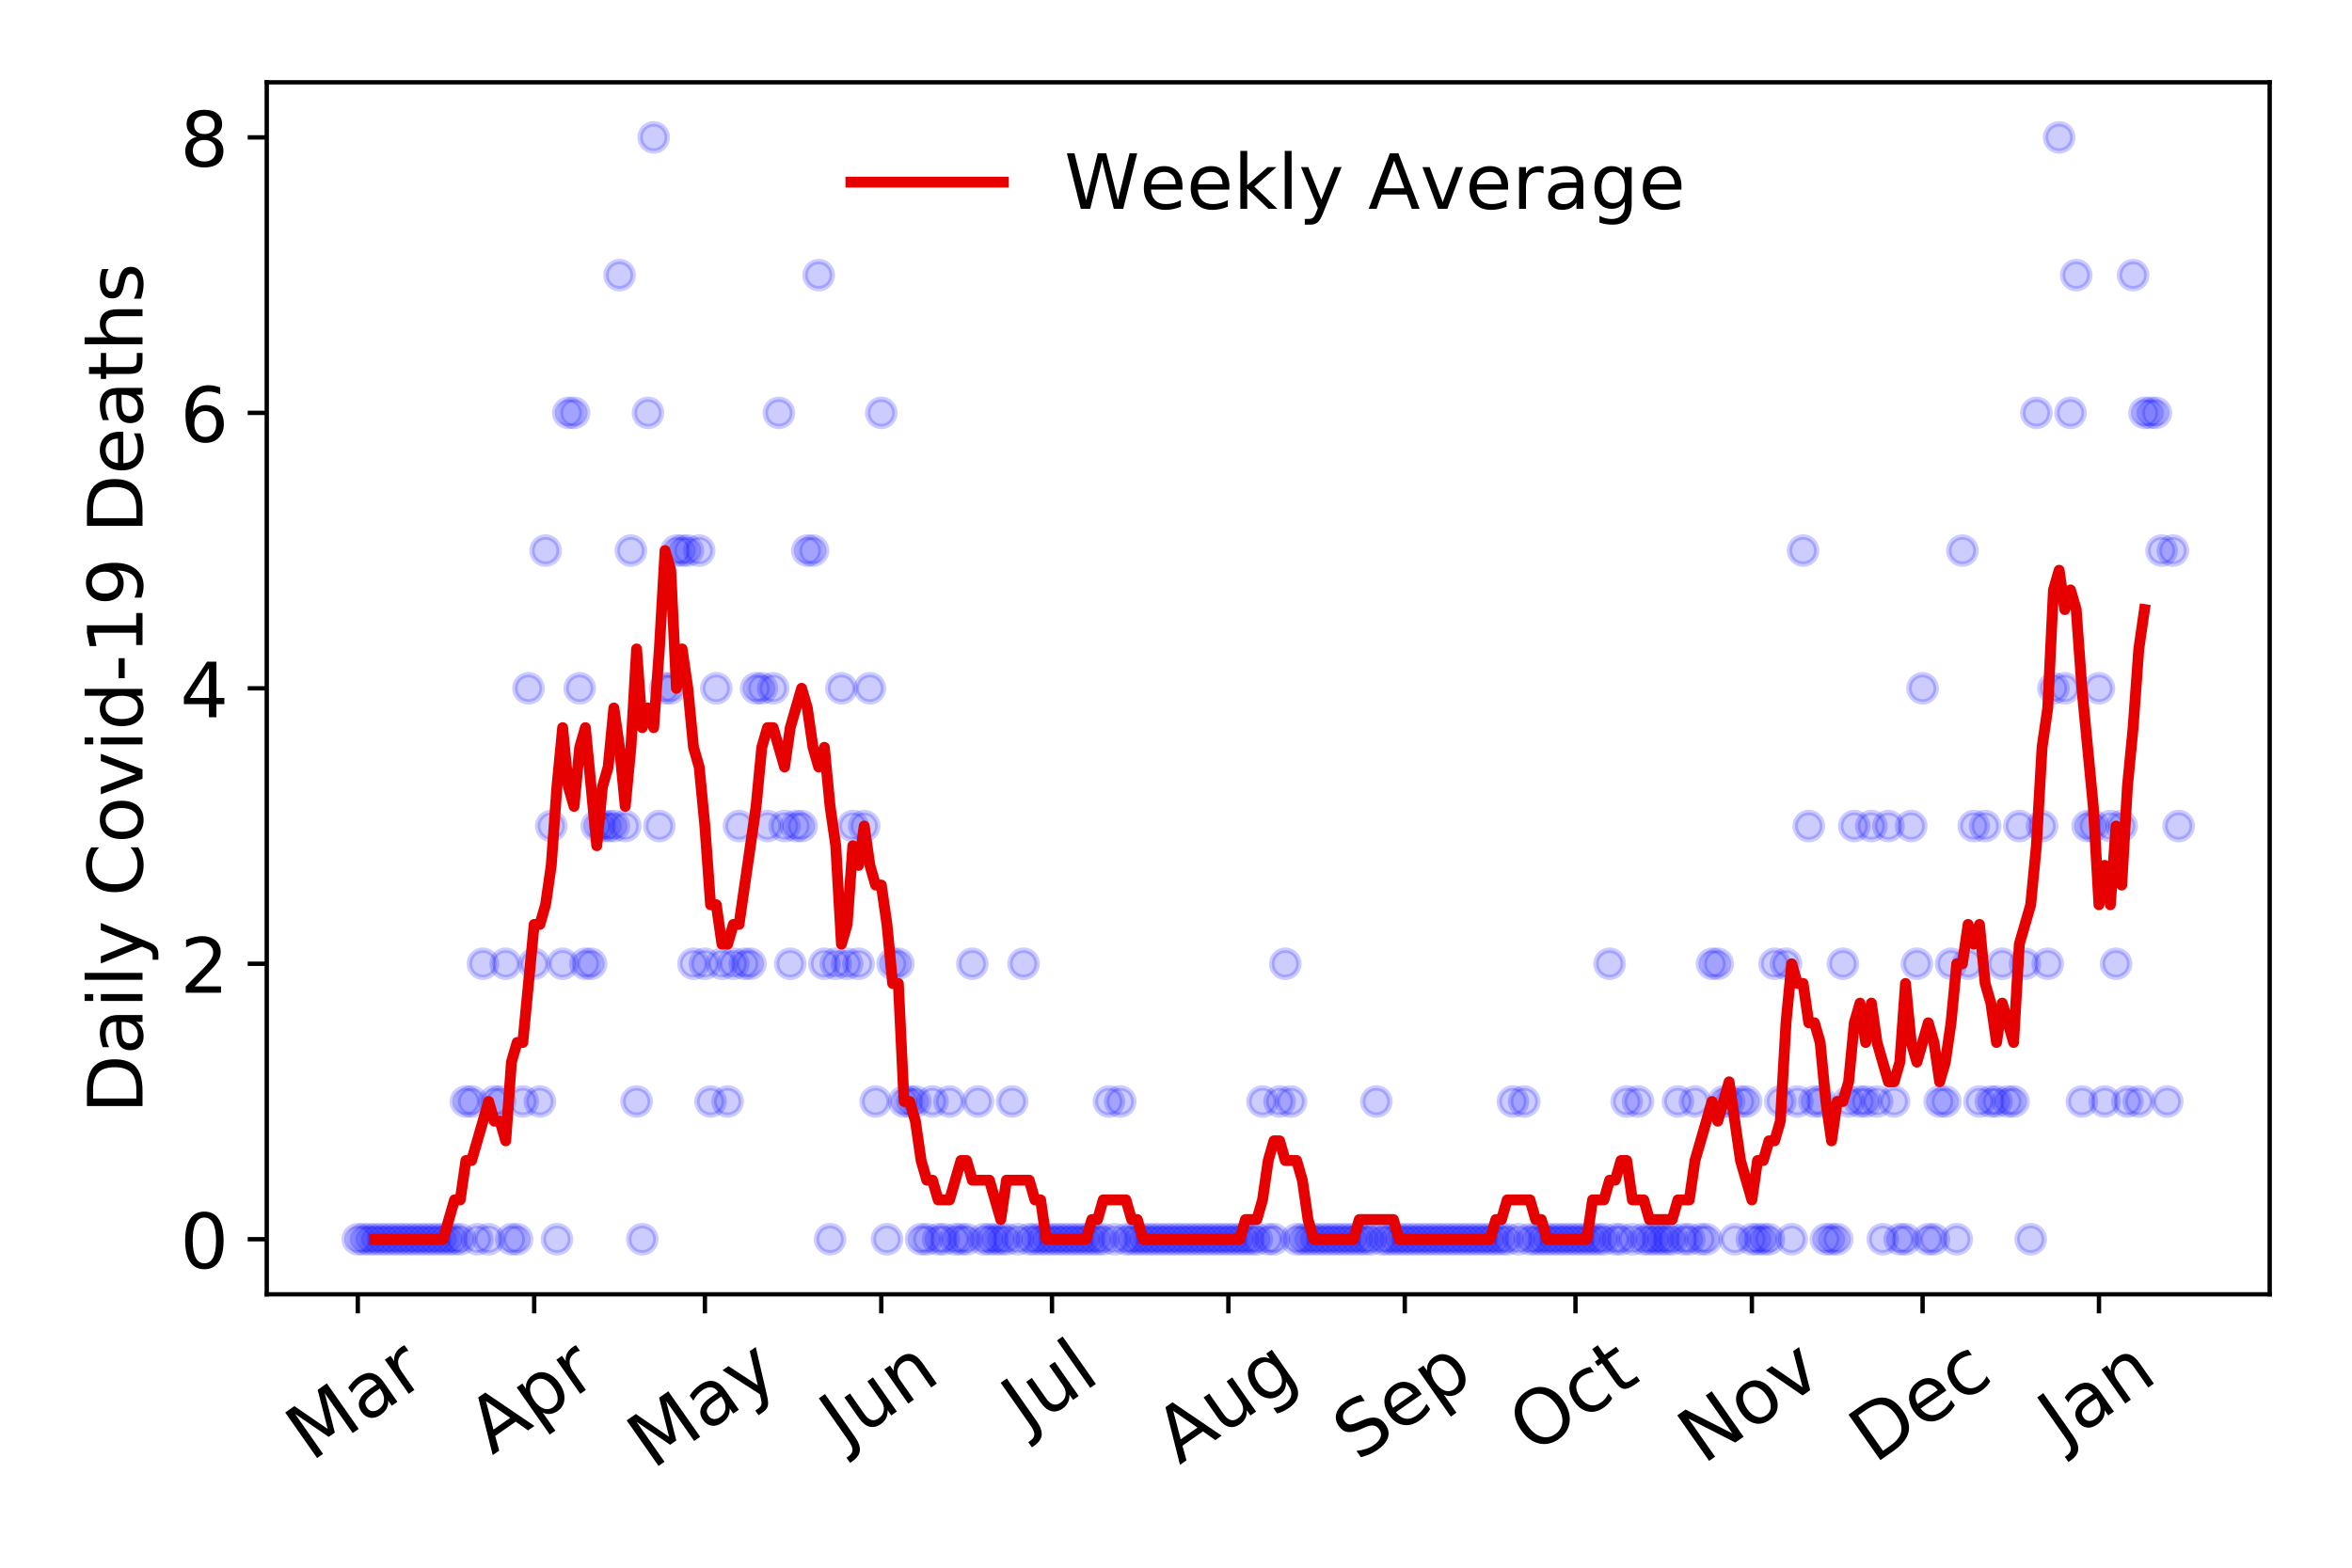 <?xml version="1.0" encoding="utf-8" standalone="no"?>
<!DOCTYPE svg PUBLIC "-//W3C//DTD SVG 1.1//EN"
  "http://www.w3.org/Graphics/SVG/1.1/DTD/svg11.dtd">
<!-- Created with matplotlib (https://matplotlib.org/) -->
<svg height="288pt" version="1.1" viewBox="0 0 432 288" width="432pt" xmlns="http://www.w3.org/2000/svg" xmlns:xlink="http://www.w3.org/1999/xlink">
 <defs>
  <style type="text/css">
*{stroke-linecap:butt;stroke-linejoin:round;}
  </style>
 </defs>
 <g id="figure_1">
  <g id="patch_1">
   <path d="M 0 288 
L 432 288 
L 432 0 
L 0 0 
z
" style="fill:#ffffff;"/>
  </g>
  <g id="axes_1">
   <g id="patch_2">
    <path d="M 48.995 237.778 
L 416.88 237.778 
L 416.88 15.12 
L 48.995 15.12 
z
" style="fill:#ffffff;"/>
   </g>
   <g id="matplotlib.axis_1">
    <g id="xtick_1">
     <g id="line2d_1">
      <defs>
       <path d="M 0 0 
L 0 3.5 
" id="m317c91c99f" style="stroke:#000000;stroke-width:0.8;"/>
      </defs>
      <g>
       <use style="stroke:#000000;stroke-width:0.8;" x="65.717" xlink:href="#m317c91c99f" y="237.778"/>
      </g>
     </g>
     <g id="text_1">
      <!-- Mar -->
      <defs>
       <path d="M 9.812 72.906 
L 24.516 72.906 
L 43.109 23.297 
L 61.812 72.906 
L 76.516 72.906 
L 76.516 0 
L 66.891 0 
L 66.891 64.016 
L 48.094 14.016 
L 38.188 14.016 
L 19.391 64.016 
L 19.391 0 
L 9.812 0 
z
" id="DejaVuSans-77"/>
       <path d="M 34.281 27.484 
Q 23.391 27.484 19.188 25 
Q 14.984 22.516 14.984 16.5 
Q 14.984 11.719 18.141 8.906 
Q 21.297 6.109 26.703 6.109 
Q 34.188 6.109 38.703 11.406 
Q 43.219 16.703 43.219 25.484 
L 43.219 27.484 
z
M 52.203 31.203 
L 52.203 0 
L 43.219 0 
L 43.219 8.297 
Q 40.141 3.328 35.547 0.953 
Q 30.953 -1.422 24.312 -1.422 
Q 15.922 -1.422 10.953 3.297 
Q 6 8.016 6 15.922 
Q 6 25.141 12.172 29.828 
Q 18.359 34.516 30.609 34.516 
L 43.219 34.516 
L 43.219 35.406 
Q 43.219 41.609 39.141 45 
Q 35.062 48.391 27.688 48.391 
Q 23 48.391 18.547 47.266 
Q 14.109 46.141 10.016 43.891 
L 10.016 52.203 
Q 14.938 54.109 19.578 55.047 
Q 24.219 56 28.609 56 
Q 40.484 56 46.344 49.844 
Q 52.203 43.703 52.203 31.203 
z
" id="DejaVuSans-97"/>
       <path d="M 41.109 46.297 
Q 39.594 47.172 37.812 47.578 
Q 36.031 48 33.891 48 
Q 26.266 48 22.188 43.047 
Q 18.109 38.094 18.109 28.812 
L 18.109 0 
L 9.078 0 
L 9.078 54.688 
L 18.109 54.688 
L 18.109 46.188 
Q 20.953 51.172 25.484 53.578 
Q 30.031 56 36.531 56 
Q 37.453 56 38.578 55.875 
Q 39.703 55.766 41.062 55.516 
z
" id="DejaVuSans-114"/>
      </defs>
      <g transform="translate(57.114 268.643)rotate(-35)scale(0.14 -0.14)">
       <use xlink:href="#DejaVuSans-77"/>
       <use x="86.279" xlink:href="#DejaVuSans-97"/>
       <use x="147.559" xlink:href="#DejaVuSans-114"/>
      </g>
     </g>
    </g>
    <g id="xtick_2">
     <g id="line2d_2">
      <g>
       <use style="stroke:#000000;stroke-width:0.8;" x="98.116" xlink:href="#m317c91c99f" y="237.778"/>
      </g>
     </g>
     <g id="text_2">
      <!-- Apr -->
      <defs>
       <path d="M 34.188 63.188 
L 20.797 26.906 
L 47.609 26.906 
z
M 28.609 72.906 
L 39.797 72.906 
L 67.578 0 
L 57.328 0 
L 50.688 18.703 
L 17.828 18.703 
L 11.188 0 
L 0.781 0 
z
" id="DejaVuSans-65"/>
       <path d="M 18.109 8.203 
L 18.109 -20.797 
L 9.078 -20.797 
L 9.078 54.688 
L 18.109 54.688 
L 18.109 46.391 
Q 20.953 51.266 25.266 53.625 
Q 29.594 56 35.594 56 
Q 45.562 56 51.781 48.094 
Q 58.016 40.188 58.016 27.297 
Q 58.016 14.406 51.781 6.484 
Q 45.562 -1.422 35.594 -1.422 
Q 29.594 -1.422 25.266 0.953 
Q 20.953 3.328 18.109 8.203 
z
M 48.688 27.297 
Q 48.688 37.203 44.609 42.844 
Q 40.531 48.484 33.406 48.484 
Q 26.266 48.484 22.188 42.844 
Q 18.109 37.203 18.109 27.297 
Q 18.109 17.391 22.188 11.75 
Q 26.266 6.109 33.406 6.109 
Q 40.531 6.109 44.609 11.75 
Q 48.688 17.391 48.688 27.297 
z
" id="DejaVuSans-112"/>
      </defs>
      <g transform="translate(90.412 267.384)rotate(-35)scale(0.14 -0.14)">
       <use xlink:href="#DejaVuSans-65"/>
       <use x="68.408" xlink:href="#DejaVuSans-112"/>
       <use x="131.885" xlink:href="#DejaVuSans-114"/>
      </g>
     </g>
    </g>
    <g id="xtick_3">
     <g id="line2d_3">
      <g>
       <use style="stroke:#000000;stroke-width:0.8;" x="129.47" xlink:href="#m317c91c99f" y="237.778"/>
      </g>
     </g>
     <g id="text_3">
      <!-- May -->
      <defs>
       <path d="M 32.172 -5.078 
Q 28.375 -14.844 24.75 -17.812 
Q 21.141 -20.797 15.094 -20.797 
L 7.906 -20.797 
L 7.906 -13.281 
L 13.188 -13.281 
Q 16.891 -13.281 18.938 -11.516 
Q 21 -9.766 23.484 -3.219 
L 25.094 0.875 
L 2.984 54.688 
L 12.5 54.688 
L 29.594 11.922 
L 46.688 54.688 
L 56.203 54.688 
z
" id="DejaVuSans-121"/>
      </defs>
      <g transform="translate(119.83 270.094)rotate(-35)scale(0.14 -0.14)">
       <use xlink:href="#DejaVuSans-77"/>
       <use x="86.279" xlink:href="#DejaVuSans-97"/>
       <use x="147.559" xlink:href="#DejaVuSans-121"/>
      </g>
     </g>
    </g>
    <g id="xtick_4">
     <g id="line2d_4">
      <g>
       <use style="stroke:#000000;stroke-width:0.8;" x="161.869" xlink:href="#m317c91c99f" y="237.778"/>
      </g>
     </g>
     <g id="text_4">
      <!-- Jun -->
      <defs>
       <path d="M 9.812 72.906 
L 19.672 72.906 
L 19.672 5.078 
Q 19.672 -8.109 14.672 -14.062 
Q 9.672 -20.016 -1.422 -20.016 
L -5.172 -20.016 
L -5.172 -11.719 
L -2.094 -11.719 
Q 4.438 -11.719 7.125 -8.047 
Q 9.812 -4.391 9.812 5.078 
z
" id="DejaVuSans-74"/>
       <path d="M 8.5 21.578 
L 8.5 54.688 
L 17.484 54.688 
L 17.484 21.922 
Q 17.484 14.156 20.5 10.266 
Q 23.531 6.391 29.594 6.391 
Q 36.859 6.391 41.078 11.031 
Q 45.312 15.672 45.312 23.688 
L 45.312 54.688 
L 54.297 54.688 
L 54.297 0 
L 45.312 0 
L 45.312 8.406 
Q 42.047 3.422 37.719 1 
Q 33.406 -1.422 27.688 -1.422 
Q 18.266 -1.422 13.375 4.438 
Q 8.5 10.297 8.5 21.578 
z
M 31.109 56 
z
" id="DejaVuSans-117"/>
       <path d="M 54.891 33.016 
L 54.891 0 
L 45.906 0 
L 45.906 32.719 
Q 45.906 40.484 42.875 44.328 
Q 39.844 48.188 33.797 48.188 
Q 26.516 48.188 22.312 43.547 
Q 18.109 38.922 18.109 30.906 
L 18.109 0 
L 9.078 0 
L 9.078 54.688 
L 18.109 54.688 
L 18.109 46.188 
Q 21.344 51.125 25.703 53.562 
Q 30.078 56 35.797 56 
Q 45.219 56 50.047 50.172 
Q 54.891 44.344 54.891 33.016 
z
" id="DejaVuSans-110"/>
      </defs>
      <g transform="translate(155.125 266.039)rotate(-35)scale(0.14 -0.14)">
       <use xlink:href="#DejaVuSans-74"/>
       <use x="29.492" xlink:href="#DejaVuSans-117"/>
       <use x="92.871" xlink:href="#DejaVuSans-110"/>
      </g>
     </g>
    </g>
    <g id="xtick_5">
     <g id="line2d_5">
      <g>
       <use style="stroke:#000000;stroke-width:0.8;" x="193.223" xlink:href="#m317c91c99f" y="237.778"/>
      </g>
     </g>
     <g id="text_5">
      <!-- Jul -->
      <defs>
       <path d="M 9.422 75.984 
L 18.406 75.984 
L 18.406 0 
L 9.422 0 
z
" id="DejaVuSans-108"/>
      </defs>
      <g transform="translate(188.52 263.181)rotate(-35)scale(0.14 -0.14)">
       <use xlink:href="#DejaVuSans-74"/>
       <use x="29.492" xlink:href="#DejaVuSans-117"/>
       <use x="92.871" xlink:href="#DejaVuSans-108"/>
      </g>
     </g>
    </g>
    <g id="xtick_6">
     <g id="line2d_6">
      <g>
       <use style="stroke:#000000;stroke-width:0.8;" x="225.622" xlink:href="#m317c91c99f" y="237.778"/>
      </g>
     </g>
     <g id="text_6">
      <!-- Aug -->
      <defs>
       <path d="M 45.406 27.984 
Q 45.406 37.75 41.375 43.109 
Q 37.359 48.484 30.078 48.484 
Q 22.859 48.484 18.828 43.109 
Q 14.797 37.75 14.797 27.984 
Q 14.797 18.266 18.828 12.891 
Q 22.859 7.516 30.078 7.516 
Q 37.359 7.516 41.375 12.891 
Q 45.406 18.266 45.406 27.984 
z
M 54.391 6.781 
Q 54.391 -7.172 48.188 -13.984 
Q 42 -20.797 29.203 -20.797 
Q 24.469 -20.797 20.266 -20.094 
Q 16.062 -19.391 12.109 -17.922 
L 12.109 -9.188 
Q 16.062 -11.328 19.922 -12.344 
Q 23.781 -13.375 27.781 -13.375 
Q 36.625 -13.375 41.016 -8.766 
Q 45.406 -4.156 45.406 5.172 
L 45.406 9.625 
Q 42.625 4.781 38.281 2.391 
Q 33.938 0 27.875 0 
Q 17.828 0 11.672 7.656 
Q 5.516 15.328 5.516 27.984 
Q 5.516 40.672 11.672 48.328 
Q 17.828 56 27.875 56 
Q 33.938 56 38.281 53.609 
Q 42.625 51.219 45.406 46.391 
L 45.406 54.688 
L 54.391 54.688 
z
" id="DejaVuSans-103"/>
      </defs>
      <g transform="translate(216.641 269.172)rotate(-35)scale(0.14 -0.14)">
       <use xlink:href="#DejaVuSans-65"/>
       <use x="68.408" xlink:href="#DejaVuSans-117"/>
       <use x="131.787" xlink:href="#DejaVuSans-103"/>
      </g>
     </g>
    </g>
    <g id="xtick_7">
     <g id="line2d_7">
      <g>
       <use style="stroke:#000000;stroke-width:0.8;" x="258.021" xlink:href="#m317c91c99f" y="237.778"/>
      </g>
     </g>
     <g id="text_7">
      <!-- Sep -->
      <defs>
       <path d="M 53.516 70.516 
L 53.516 60.891 
Q 47.906 63.578 42.922 64.891 
Q 37.938 66.219 33.297 66.219 
Q 25.25 66.219 20.875 63.094 
Q 16.5 59.969 16.5 54.203 
Q 16.5 49.359 19.406 46.891 
Q 22.312 44.438 30.422 42.922 
L 36.375 41.703 
Q 47.406 39.594 52.656 34.297 
Q 57.906 29 57.906 20.125 
Q 57.906 9.516 50.797 4.047 
Q 43.703 -1.422 29.984 -1.422 
Q 24.812 -1.422 18.969 -0.25 
Q 13.141 0.922 6.891 3.219 
L 6.891 13.375 
Q 12.891 10.016 18.656 8.297 
Q 24.422 6.594 29.984 6.594 
Q 38.422 6.594 43.016 9.906 
Q 47.609 13.234 47.609 19.391 
Q 47.609 24.75 44.312 27.781 
Q 41.016 30.812 33.5 32.328 
L 27.484 33.5 
Q 16.453 35.688 11.516 40.375 
Q 6.594 45.062 6.594 53.422 
Q 6.594 63.094 13.406 68.656 
Q 20.219 74.219 32.172 74.219 
Q 37.312 74.219 42.625 73.281 
Q 47.953 72.359 53.516 70.516 
z
" id="DejaVuSans-83"/>
       <path d="M 56.203 29.594 
L 56.203 25.203 
L 14.891 25.203 
Q 15.484 15.922 20.484 11.062 
Q 25.484 6.203 34.422 6.203 
Q 39.594 6.203 44.453 7.469 
Q 49.312 8.734 54.109 11.281 
L 54.109 2.781 
Q 49.266 0.734 44.188 -0.344 
Q 39.109 -1.422 33.891 -1.422 
Q 20.797 -1.422 13.156 6.188 
Q 5.516 13.812 5.516 26.812 
Q 5.516 40.234 12.766 48.109 
Q 20.016 56 32.328 56 
Q 43.359 56 49.781 48.891 
Q 56.203 41.797 56.203 29.594 
z
M 47.219 32.234 
Q 47.125 39.594 43.094 43.984 
Q 39.062 48.391 32.422 48.391 
Q 24.906 48.391 20.391 44.141 
Q 15.875 39.891 15.188 32.172 
z
" id="DejaVuSans-101"/>
      </defs>
      <g transform="translate(249.428 268.629)rotate(-35)scale(0.14 -0.14)">
       <use xlink:href="#DejaVuSans-83"/>
       <use x="63.477" xlink:href="#DejaVuSans-101"/>
       <use x="125" xlink:href="#DejaVuSans-112"/>
      </g>
     </g>
    </g>
    <g id="xtick_8">
     <g id="line2d_8">
      <g>
       <use style="stroke:#000000;stroke-width:0.8;" x="289.374" xlink:href="#m317c91c99f" y="237.778"/>
      </g>
     </g>
     <g id="text_8">
      <!-- Oct -->
      <defs>
       <path d="M 39.406 66.219 
Q 28.656 66.219 22.328 58.203 
Q 16.016 50.203 16.016 36.375 
Q 16.016 22.609 22.328 14.594 
Q 28.656 6.594 39.406 6.594 
Q 50.141 6.594 56.422 14.594 
Q 62.703 22.609 62.703 36.375 
Q 62.703 50.203 56.422 58.203 
Q 50.141 66.219 39.406 66.219 
z
M 39.406 74.219 
Q 54.734 74.219 63.906 63.938 
Q 73.094 53.656 73.094 36.375 
Q 73.094 19.141 63.906 8.859 
Q 54.734 -1.422 39.406 -1.422 
Q 24.031 -1.422 14.812 8.828 
Q 5.609 19.094 5.609 36.375 
Q 5.609 53.656 14.812 63.938 
Q 24.031 74.219 39.406 74.219 
z
" id="DejaVuSans-79"/>
       <path d="M 48.781 52.594 
L 48.781 44.188 
Q 44.969 46.297 41.141 47.344 
Q 37.312 48.391 33.406 48.391 
Q 24.656 48.391 19.812 42.844 
Q 14.984 37.312 14.984 27.297 
Q 14.984 17.281 19.812 11.734 
Q 24.656 6.203 33.406 6.203 
Q 37.312 6.203 41.141 7.25 
Q 44.969 8.297 48.781 10.406 
L 48.781 2.094 
Q 45.016 0.344 40.984 -0.531 
Q 36.969 -1.422 32.422 -1.422 
Q 20.062 -1.422 12.781 6.344 
Q 5.516 14.109 5.516 27.297 
Q 5.516 40.672 12.859 48.328 
Q 20.219 56 33.016 56 
Q 37.156 56 41.109 55.141 
Q 45.062 54.297 48.781 52.594 
z
" id="DejaVuSans-99"/>
       <path d="M 18.312 70.219 
L 18.312 54.688 
L 36.812 54.688 
L 36.812 47.703 
L 18.312 47.703 
L 18.312 18.016 
Q 18.312 11.328 20.141 9.422 
Q 21.969 7.516 27.594 7.516 
L 36.812 7.516 
L 36.812 0 
L 27.594 0 
Q 17.188 0 13.234 3.875 
Q 9.281 7.766 9.281 18.016 
L 9.281 47.703 
L 2.688 47.703 
L 2.688 54.688 
L 9.281 54.688 
L 9.281 70.219 
z
" id="DejaVuSans-116"/>
      </defs>
      <g transform="translate(281.676 267.377)rotate(-35)scale(0.14 -0.14)">
       <use xlink:href="#DejaVuSans-79"/>
       <use x="78.711" xlink:href="#DejaVuSans-99"/>
       <use x="133.691" xlink:href="#DejaVuSans-116"/>
      </g>
     </g>
    </g>
    <g id="xtick_9">
     <g id="line2d_9">
      <g>
       <use style="stroke:#000000;stroke-width:0.8;" x="321.773" xlink:href="#m317c91c99f" y="237.778"/>
      </g>
     </g>
     <g id="text_9">
      <!-- Nov -->
      <defs>
       <path d="M 9.812 72.906 
L 23.094 72.906 
L 55.422 11.922 
L 55.422 72.906 
L 64.984 72.906 
L 64.984 0 
L 51.703 0 
L 19.391 60.984 
L 19.391 0 
L 9.812 0 
z
" id="DejaVuSans-78"/>
       <path d="M 30.609 48.391 
Q 23.391 48.391 19.188 42.75 
Q 14.984 37.109 14.984 27.297 
Q 14.984 17.484 19.156 11.844 
Q 23.344 6.203 30.609 6.203 
Q 37.797 6.203 41.984 11.859 
Q 46.188 17.531 46.188 27.297 
Q 46.188 37.016 41.984 42.703 
Q 37.797 48.391 30.609 48.391 
z
M 30.609 56 
Q 42.328 56 49.016 48.375 
Q 55.719 40.766 55.719 27.297 
Q 55.719 13.875 49.016 6.219 
Q 42.328 -1.422 30.609 -1.422 
Q 18.844 -1.422 12.172 6.219 
Q 5.516 13.875 5.516 27.297 
Q 5.516 40.766 12.172 48.375 
Q 18.844 56 30.609 56 
z
" id="DejaVuSans-111"/>
       <path d="M 2.984 54.688 
L 12.5 54.688 
L 29.594 8.797 
L 46.688 54.688 
L 56.203 54.688 
L 35.688 0 
L 23.484 0 
z
" id="DejaVuSans-118"/>
      </defs>
      <g transform="translate(312.797 269.166)rotate(-35)scale(0.14 -0.14)">
       <use xlink:href="#DejaVuSans-78"/>
       <use x="74.805" xlink:href="#DejaVuSans-111"/>
       <use x="135.986" xlink:href="#DejaVuSans-118"/>
      </g>
     </g>
    </g>
    <g id="xtick_10">
     <g id="line2d_10">
      <g>
       <use style="stroke:#000000;stroke-width:0.8;" x="353.127" xlink:href="#m317c91c99f" y="237.778"/>
      </g>
     </g>
     <g id="text_10">
      <!-- Dec -->
      <defs>
       <path d="M 19.672 64.797 
L 19.672 8.109 
L 31.594 8.109 
Q 46.688 8.109 53.688 14.938 
Q 60.688 21.781 60.688 36.531 
Q 60.688 51.172 53.688 57.984 
Q 46.688 64.797 31.594 64.797 
z
M 9.812 72.906 
L 30.078 72.906 
Q 51.266 72.906 61.172 64.094 
Q 71.094 55.281 71.094 36.531 
Q 71.094 17.672 61.125 8.828 
Q 51.172 0 30.078 0 
L 9.812 0 
z
" id="DejaVuSans-68"/>
      </defs>
      <g transform="translate(344.247 269.032)rotate(-35)scale(0.14 -0.14)">
       <use xlink:href="#DejaVuSans-68"/>
       <use x="77.002" xlink:href="#DejaVuSans-101"/>
       <use x="138.525" xlink:href="#DejaVuSans-99"/>
      </g>
     </g>
    </g>
    <g id="xtick_11">
     <g id="line2d_11">
      <g>
       <use style="stroke:#000000;stroke-width:0.8;" x="385.526" xlink:href="#m317c91c99f" y="237.778"/>
      </g>
     </g>
     <g id="text_11">
      <!-- Jan -->
      <g transform="translate(378.903 265.871)rotate(-35)scale(0.14 -0.14)">
       <use xlink:href="#DejaVuSans-74"/>
       <use x="29.492" xlink:href="#DejaVuSans-97"/>
       <use x="90.771" xlink:href="#DejaVuSans-110"/>
      </g>
     </g>
    </g>
   </g>
   <g id="matplotlib.axis_2">
    <g id="ytick_1">
     <g id="line2d_12">
      <defs>
       <path d="M 0 0 
L -3.5 0 
" id="mfbeb893704" style="stroke:#000000;stroke-width:0.8;"/>
      </defs>
      <g>
       <use style="stroke:#000000;stroke-width:0.8;" x="48.995" xlink:href="#mfbeb893704" y="227.657"/>
      </g>
     </g>
     <g id="text_12">
      <!-- 0 -->
      <defs>
       <path d="M 31.781 66.406 
Q 24.172 66.406 20.328 58.906 
Q 16.5 51.422 16.5 36.375 
Q 16.5 21.391 20.328 13.891 
Q 24.172 6.391 31.781 6.391 
Q 39.453 6.391 43.281 13.891 
Q 47.125 21.391 47.125 36.375 
Q 47.125 51.422 43.281 58.906 
Q 39.453 66.406 31.781 66.406 
z
M 31.781 74.219 
Q 44.047 74.219 50.516 64.516 
Q 56.984 54.828 56.984 36.375 
Q 56.984 17.969 50.516 8.266 
Q 44.047 -1.422 31.781 -1.422 
Q 19.531 -1.422 13.062 8.266 
Q 6.594 17.969 6.594 36.375 
Q 6.594 54.828 13.062 64.516 
Q 19.531 74.219 31.781 74.219 
z
" id="DejaVuSans-48"/>
      </defs>
      <g transform="translate(33.087 232.976)scale(0.14 -0.14)">
       <use xlink:href="#DejaVuSans-48"/>
      </g>
     </g>
    </g>
    <g id="ytick_2">
     <g id="line2d_13">
      <g>
       <use style="stroke:#000000;stroke-width:0.8;" x="48.995" xlink:href="#mfbeb893704" y="177.053"/>
      </g>
     </g>
     <g id="text_13">
      <!-- 2 -->
      <defs>
       <path d="M 19.188 8.297 
L 53.609 8.297 
L 53.609 0 
L 7.328 0 
L 7.328 8.297 
Q 12.938 14.109 22.625 23.891 
Q 32.328 33.688 34.812 36.531 
Q 39.547 41.844 41.422 45.531 
Q 43.312 49.219 43.312 52.781 
Q 43.312 58.594 39.234 62.25 
Q 35.156 65.922 28.609 65.922 
Q 23.969 65.922 18.812 64.312 
Q 13.672 62.703 7.812 59.422 
L 7.812 69.391 
Q 13.766 71.781 18.938 73 
Q 24.125 74.219 28.422 74.219 
Q 39.75 74.219 46.484 68.547 
Q 53.219 62.891 53.219 53.422 
Q 53.219 48.922 51.531 44.891 
Q 49.859 40.875 45.406 35.406 
Q 44.188 33.984 37.641 27.219 
Q 31.109 20.453 19.188 8.297 
z
" id="DejaVuSans-50"/>
      </defs>
      <g transform="translate(33.087 182.372)scale(0.14 -0.14)">
       <use xlink:href="#DejaVuSans-50"/>
      </g>
     </g>
    </g>
    <g id="ytick_3">
     <g id="line2d_14">
      <g>
       <use style="stroke:#000000;stroke-width:0.8;" x="48.995" xlink:href="#mfbeb893704" y="126.449"/>
      </g>
     </g>
     <g id="text_14">
      <!-- 4 -->
      <defs>
       <path d="M 37.797 64.312 
L 12.891 25.391 
L 37.797 25.391 
z
M 35.203 72.906 
L 47.609 72.906 
L 47.609 25.391 
L 58.016 25.391 
L 58.016 17.188 
L 47.609 17.188 
L 47.609 0 
L 37.797 0 
L 37.797 17.188 
L 4.891 17.188 
L 4.891 26.703 
z
" id="DejaVuSans-52"/>
      </defs>
      <g transform="translate(33.087 131.768)scale(0.14 -0.14)">
       <use xlink:href="#DejaVuSans-52"/>
      </g>
     </g>
    </g>
    <g id="ytick_4">
     <g id="line2d_15">
      <g>
       <use style="stroke:#000000;stroke-width:0.8;" x="48.995" xlink:href="#mfbeb893704" y="75.845"/>
      </g>
     </g>
     <g id="text_15">
      <!-- 6 -->
      <defs>
       <path d="M 33.016 40.375 
Q 26.375 40.375 22.484 35.828 
Q 18.609 31.297 18.609 23.391 
Q 18.609 15.531 22.484 10.953 
Q 26.375 6.391 33.016 6.391 
Q 39.656 6.391 43.531 10.953 
Q 47.406 15.531 47.406 23.391 
Q 47.406 31.297 43.531 35.828 
Q 39.656 40.375 33.016 40.375 
z
M 52.594 71.297 
L 52.594 62.312 
Q 48.875 64.062 45.094 64.984 
Q 41.312 65.922 37.594 65.922 
Q 27.828 65.922 22.672 59.328 
Q 17.531 52.734 16.797 39.406 
Q 19.672 43.656 24.016 45.922 
Q 28.375 48.188 33.594 48.188 
Q 44.578 48.188 50.953 41.516 
Q 57.328 34.859 57.328 23.391 
Q 57.328 12.156 50.688 5.359 
Q 44.047 -1.422 33.016 -1.422 
Q 20.359 -1.422 13.672 8.266 
Q 6.984 17.969 6.984 36.375 
Q 6.984 53.656 15.188 63.938 
Q 23.391 74.219 37.203 74.219 
Q 40.922 74.219 44.703 73.484 
Q 48.484 72.75 52.594 71.297 
z
" id="DejaVuSans-54"/>
      </defs>
      <g transform="translate(33.087 81.164)scale(0.14 -0.14)">
       <use xlink:href="#DejaVuSans-54"/>
      </g>
     </g>
    </g>
    <g id="ytick_5">
     <g id="line2d_16">
      <g>
       <use style="stroke:#000000;stroke-width:0.8;" x="48.995" xlink:href="#mfbeb893704" y="25.241"/>
      </g>
     </g>
     <g id="text_16">
      <!-- 8 -->
      <defs>
       <path d="M 31.781 34.625 
Q 24.75 34.625 20.719 30.859 
Q 16.703 27.094 16.703 20.516 
Q 16.703 13.922 20.719 10.156 
Q 24.75 6.391 31.781 6.391 
Q 38.812 6.391 42.859 10.172 
Q 46.922 13.969 46.922 20.516 
Q 46.922 27.094 42.891 30.859 
Q 38.875 34.625 31.781 34.625 
z
M 21.922 38.812 
Q 15.578 40.375 12.031 44.719 
Q 8.5 49.078 8.5 55.328 
Q 8.5 64.062 14.719 69.141 
Q 20.953 74.219 31.781 74.219 
Q 42.672 74.219 48.875 69.141 
Q 55.078 64.062 55.078 55.328 
Q 55.078 49.078 51.531 44.719 
Q 48 40.375 41.703 38.812 
Q 48.828 37.156 52.797 32.312 
Q 56.781 27.484 56.781 20.516 
Q 56.781 9.906 50.312 4.234 
Q 43.844 -1.422 31.781 -1.422 
Q 19.734 -1.422 13.25 4.234 
Q 6.781 9.906 6.781 20.516 
Q 6.781 27.484 10.781 32.312 
Q 14.797 37.156 21.922 38.812 
z
M 18.312 54.391 
Q 18.312 48.734 21.844 45.562 
Q 25.391 42.391 31.781 42.391 
Q 38.141 42.391 41.719 45.562 
Q 45.312 48.734 45.312 54.391 
Q 45.312 60.062 41.719 63.234 
Q 38.141 66.406 31.781 66.406 
Q 25.391 66.406 21.844 63.234 
Q 18.312 60.062 18.312 54.391 
z
" id="DejaVuSans-56"/>
      </defs>
      <g transform="translate(33.087 30.56)scale(0.14 -0.14)">
       <use xlink:href="#DejaVuSans-56"/>
      </g>
     </g>
    </g>
    <g id="text_17">
     <!-- Daily Covid-19 Deaths -->
     <defs>
      <path d="M 9.422 54.688 
L 18.406 54.688 
L 18.406 0 
L 9.422 0 
z
M 9.422 75.984 
L 18.406 75.984 
L 18.406 64.594 
L 9.422 64.594 
z
" id="DejaVuSans-105"/>
      <path id="DejaVuSans-32"/>
      <path d="M 64.406 67.281 
L 64.406 56.891 
Q 59.422 61.531 53.781 63.812 
Q 48.141 66.109 41.797 66.109 
Q 29.297 66.109 22.656 58.469 
Q 16.016 50.828 16.016 36.375 
Q 16.016 21.969 22.656 14.328 
Q 29.297 6.688 41.797 6.688 
Q 48.141 6.688 53.781 8.984 
Q 59.422 11.281 64.406 15.922 
L 64.406 5.609 
Q 59.234 2.094 53.438 0.328 
Q 47.656 -1.422 41.219 -1.422 
Q 24.656 -1.422 15.125 8.703 
Q 5.609 18.844 5.609 36.375 
Q 5.609 53.953 15.125 64.078 
Q 24.656 74.219 41.219 74.219 
Q 47.75 74.219 53.531 72.484 
Q 59.328 70.75 64.406 67.281 
z
" id="DejaVuSans-67"/>
      <path d="M 45.406 46.391 
L 45.406 75.984 
L 54.391 75.984 
L 54.391 0 
L 45.406 0 
L 45.406 8.203 
Q 42.578 3.328 38.25 0.953 
Q 33.938 -1.422 27.875 -1.422 
Q 17.969 -1.422 11.734 6.484 
Q 5.516 14.406 5.516 27.297 
Q 5.516 40.188 11.734 48.094 
Q 17.969 56 27.875 56 
Q 33.938 56 38.25 53.625 
Q 42.578 51.266 45.406 46.391 
z
M 14.797 27.297 
Q 14.797 17.391 18.875 11.75 
Q 22.953 6.109 30.078 6.109 
Q 37.203 6.109 41.297 11.75 
Q 45.406 17.391 45.406 27.297 
Q 45.406 37.203 41.297 42.844 
Q 37.203 48.484 30.078 48.484 
Q 22.953 48.484 18.875 42.844 
Q 14.797 37.203 14.797 27.297 
z
" id="DejaVuSans-100"/>
      <path d="M 4.891 31.391 
L 31.203 31.391 
L 31.203 23.391 
L 4.891 23.391 
z
" id="DejaVuSans-45"/>
      <path d="M 12.406 8.297 
L 28.516 8.297 
L 28.516 63.922 
L 10.984 60.406 
L 10.984 69.391 
L 28.422 72.906 
L 38.281 72.906 
L 38.281 8.297 
L 54.391 8.297 
L 54.391 0 
L 12.406 0 
z
" id="DejaVuSans-49"/>
      <path d="M 10.984 1.516 
L 10.984 10.5 
Q 14.703 8.734 18.5 7.812 
Q 22.312 6.891 25.984 6.891 
Q 35.75 6.891 40.891 13.453 
Q 46.047 20.016 46.781 33.406 
Q 43.953 29.203 39.594 26.953 
Q 35.25 24.703 29.984 24.703 
Q 19.047 24.703 12.672 31.312 
Q 6.297 37.938 6.297 49.422 
Q 6.297 60.641 12.938 67.422 
Q 19.578 74.219 30.609 74.219 
Q 43.266 74.219 49.922 64.516 
Q 56.594 54.828 56.594 36.375 
Q 56.594 19.141 48.406 8.859 
Q 40.234 -1.422 26.422 -1.422 
Q 22.703 -1.422 18.891 -0.688 
Q 15.094 0.047 10.984 1.516 
z
M 30.609 32.422 
Q 37.25 32.422 41.125 36.953 
Q 45.016 41.5 45.016 49.422 
Q 45.016 57.281 41.125 61.844 
Q 37.25 66.406 30.609 66.406 
Q 23.969 66.406 20.094 61.844 
Q 16.219 57.281 16.219 49.422 
Q 16.219 41.5 20.094 36.953 
Q 23.969 32.422 30.609 32.422 
z
" id="DejaVuSans-57"/>
      <path d="M 54.891 33.016 
L 54.891 0 
L 45.906 0 
L 45.906 32.719 
Q 45.906 40.484 42.875 44.328 
Q 39.844 48.188 33.797 48.188 
Q 26.516 48.188 22.312 43.547 
Q 18.109 38.922 18.109 30.906 
L 18.109 0 
L 9.078 0 
L 9.078 75.984 
L 18.109 75.984 
L 18.109 46.188 
Q 21.344 51.125 25.703 53.562 
Q 30.078 56 35.797 56 
Q 45.219 56 50.047 50.172 
Q 54.891 44.344 54.891 33.016 
z
" id="DejaVuSans-104"/>
      <path d="M 44.281 53.078 
L 44.281 44.578 
Q 40.484 46.531 36.375 47.5 
Q 32.281 48.484 27.875 48.484 
Q 21.188 48.484 17.844 46.438 
Q 14.5 44.391 14.5 40.281 
Q 14.5 37.156 16.891 35.375 
Q 19.281 33.594 26.516 31.984 
L 29.594 31.297 
Q 39.156 29.25 43.188 25.516 
Q 47.219 21.781 47.219 15.094 
Q 47.219 7.469 41.188 3.016 
Q 35.156 -1.422 24.609 -1.422 
Q 20.219 -1.422 15.453 -0.562 
Q 10.688 0.297 5.422 2 
L 5.422 11.281 
Q 10.406 8.688 15.234 7.391 
Q 20.062 6.109 24.812 6.109 
Q 31.156 6.109 34.562 8.281 
Q 37.984 10.453 37.984 14.406 
Q 37.984 18.062 35.516 20.016 
Q 33.062 21.969 24.703 23.781 
L 21.578 24.516 
Q 13.234 26.266 9.516 29.906 
Q 5.812 33.547 5.812 39.891 
Q 5.812 47.609 11.281 51.797 
Q 16.75 56 26.812 56 
Q 31.781 56 36.172 55.266 
Q 40.578 54.547 44.281 53.078 
z
" id="DejaVuSans-115"/>
     </defs>
     <g transform="translate(26.176 204.56)rotate(-90)scale(0.14 -0.14)">
      <use xlink:href="#DejaVuSans-68"/>
      <use x="77.002" xlink:href="#DejaVuSans-97"/>
      <use x="138.281" xlink:href="#DejaVuSans-105"/>
      <use x="166.064" xlink:href="#DejaVuSans-108"/>
      <use x="193.848" xlink:href="#DejaVuSans-121"/>
      <use x="253.027" xlink:href="#DejaVuSans-32"/>
      <use x="284.814" xlink:href="#DejaVuSans-67"/>
      <use x="354.639" xlink:href="#DejaVuSans-111"/>
      <use x="415.82" xlink:href="#DejaVuSans-118"/>
      <use x="475" xlink:href="#DejaVuSans-105"/>
      <use x="502.783" xlink:href="#DejaVuSans-100"/>
      <use x="566.26" xlink:href="#DejaVuSans-45"/>
      <use x="602.344" xlink:href="#DejaVuSans-49"/>
      <use x="665.967" xlink:href="#DejaVuSans-57"/>
      <use x="729.59" xlink:href="#DejaVuSans-32"/>
      <use x="761.377" xlink:href="#DejaVuSans-68"/>
      <use x="838.379" xlink:href="#DejaVuSans-101"/>
      <use x="899.902" xlink:href="#DejaVuSans-97"/>
      <use x="961.182" xlink:href="#DejaVuSans-116"/>
      <use x="1000.391" xlink:href="#DejaVuSans-104"/>
      <use x="1063.77" xlink:href="#DejaVuSans-115"/>
     </g>
    </g>
   </g>
   <g id="line2d_17">
    <defs>
     <path d="M 0 2.5 
C 0.663 2.5 1.299 2.237 1.768 1.768 
C 2.237 1.299 2.5 0.663 2.5 0 
C 2.5 -0.663 2.237 -1.299 1.768 -1.768 
C 1.299 -2.237 0.663 -2.5 0 -2.5 
C -0.663 -2.5 -1.299 -2.237 -1.768 -1.768 
C -2.237 -1.299 -2.5 -0.663 -2.5 0 
C -2.5 0.663 -2.237 1.299 -1.768 1.768 
C -1.299 2.237 -0.663 2.5 0 2.5 
z
" id="md2568b4bce" style="stroke:#0000ff;stroke-opacity:0.2;"/>
    </defs>
    <g clip-path="url(#p4d49385136)">
     <use style="fill:#0000ff;fill-opacity:0.2;stroke:#0000ff;stroke-opacity:0.2;" x="65.717" xlink:href="#md2568b4bce" y="227.657"/>
     <use style="fill:#0000ff;fill-opacity:0.2;stroke:#0000ff;stroke-opacity:0.2;" x="66.762" xlink:href="#md2568b4bce" y="227.657"/>
     <use style="fill:#0000ff;fill-opacity:0.2;stroke:#0000ff;stroke-opacity:0.2;" x="67.807" xlink:href="#md2568b4bce" y="227.657"/>
     <use style="fill:#0000ff;fill-opacity:0.2;stroke:#0000ff;stroke-opacity:0.2;" x="68.852" xlink:href="#md2568b4bce" y="227.657"/>
     <use style="fill:#0000ff;fill-opacity:0.2;stroke:#0000ff;stroke-opacity:0.2;" x="69.898" xlink:href="#md2568b4bce" y="227.657"/>
     <use style="fill:#0000ff;fill-opacity:0.2;stroke:#0000ff;stroke-opacity:0.2;" x="70.943" xlink:href="#md2568b4bce" y="227.657"/>
     <use style="fill:#0000ff;fill-opacity:0.2;stroke:#0000ff;stroke-opacity:0.2;" x="71.988" xlink:href="#md2568b4bce" y="227.657"/>
     <use style="fill:#0000ff;fill-opacity:0.2;stroke:#0000ff;stroke-opacity:0.2;" x="73.033" xlink:href="#md2568b4bce" y="227.657"/>
     <use style="fill:#0000ff;fill-opacity:0.2;stroke:#0000ff;stroke-opacity:0.2;" x="74.078" xlink:href="#md2568b4bce" y="227.657"/>
     <use style="fill:#0000ff;fill-opacity:0.2;stroke:#0000ff;stroke-opacity:0.2;" x="75.123" xlink:href="#md2568b4bce" y="227.657"/>
     <use style="fill:#0000ff;fill-opacity:0.2;stroke:#0000ff;stroke-opacity:0.2;" x="76.168" xlink:href="#md2568b4bce" y="227.657"/>
     <use style="fill:#0000ff;fill-opacity:0.2;stroke:#0000ff;stroke-opacity:0.2;" x="77.213" xlink:href="#md2568b4bce" y="227.657"/>
     <use style="fill:#0000ff;fill-opacity:0.2;stroke:#0000ff;stroke-opacity:0.2;" x="78.259" xlink:href="#md2568b4bce" y="227.657"/>
     <use style="fill:#0000ff;fill-opacity:0.2;stroke:#0000ff;stroke-opacity:0.2;" x="79.304" xlink:href="#md2568b4bce" y="227.657"/>
     <use style="fill:#0000ff;fill-opacity:0.2;stroke:#0000ff;stroke-opacity:0.2;" x="80.349" xlink:href="#md2568b4bce" y="227.657"/>
     <use style="fill:#0000ff;fill-opacity:0.2;stroke:#0000ff;stroke-opacity:0.2;" x="81.394" xlink:href="#md2568b4bce" y="227.657"/>
     <use style="fill:#0000ff;fill-opacity:0.2;stroke:#0000ff;stroke-opacity:0.2;" x="82.439" xlink:href="#md2568b4bce" y="227.657"/>
     <use style="fill:#0000ff;fill-opacity:0.2;stroke:#0000ff;stroke-opacity:0.2;" x="83.484" xlink:href="#md2568b4bce" y="227.657"/>
     <use style="fill:#0000ff;fill-opacity:0.2;stroke:#0000ff;stroke-opacity:0.2;" x="84.529" xlink:href="#md2568b4bce" y="227.657"/>
     <use style="fill:#0000ff;fill-opacity:0.2;stroke:#0000ff;stroke-opacity:0.2;" x="85.574" xlink:href="#md2568b4bce" y="202.355"/>
     <use style="fill:#0000ff;fill-opacity:0.2;stroke:#0000ff;stroke-opacity:0.2;" x="86.62" xlink:href="#md2568b4bce" y="202.355"/>
     <use style="fill:#0000ff;fill-opacity:0.2;stroke:#0000ff;stroke-opacity:0.2;" x="87.665" xlink:href="#md2568b4bce" y="227.657"/>
     <use style="fill:#0000ff;fill-opacity:0.2;stroke:#0000ff;stroke-opacity:0.2;" x="88.71" xlink:href="#md2568b4bce" y="177.053"/>
     <use style="fill:#0000ff;fill-opacity:0.2;stroke:#0000ff;stroke-opacity:0.2;" x="89.755" xlink:href="#md2568b4bce" y="227.657"/>
     <use style="fill:#0000ff;fill-opacity:0.2;stroke:#0000ff;stroke-opacity:0.2;" x="90.8" xlink:href="#md2568b4bce" y="202.355"/>
     <use style="fill:#0000ff;fill-opacity:0.2;stroke:#0000ff;stroke-opacity:0.2;" x="91.845" xlink:href="#md2568b4bce" y="202.355"/>
     <use style="fill:#0000ff;fill-opacity:0.2;stroke:#0000ff;stroke-opacity:0.2;" x="92.89" xlink:href="#md2568b4bce" y="177.053"/>
     <use style="fill:#0000ff;fill-opacity:0.2;stroke:#0000ff;stroke-opacity:0.2;" x="93.935" xlink:href="#md2568b4bce" y="227.657"/>
     <use style="fill:#0000ff;fill-opacity:0.2;stroke:#0000ff;stroke-opacity:0.2;" x="94.981" xlink:href="#md2568b4bce" y="227.657"/>
     <use style="fill:#0000ff;fill-opacity:0.2;stroke:#0000ff;stroke-opacity:0.2;" x="96.026" xlink:href="#md2568b4bce" y="202.355"/>
     <use style="fill:#0000ff;fill-opacity:0.2;stroke:#0000ff;stroke-opacity:0.2;" x="97.071" xlink:href="#md2568b4bce" y="126.449"/>
     <use style="fill:#0000ff;fill-opacity:0.2;stroke:#0000ff;stroke-opacity:0.2;" x="98.116" xlink:href="#md2568b4bce" y="177.053"/>
     <use style="fill:#0000ff;fill-opacity:0.2;stroke:#0000ff;stroke-opacity:0.2;" x="99.161" xlink:href="#md2568b4bce" y="202.355"/>
     <use style="fill:#0000ff;fill-opacity:0.2;stroke:#0000ff;stroke-opacity:0.2;" x="100.206" xlink:href="#md2568b4bce" y="101.147"/>
     <use style="fill:#0000ff;fill-opacity:0.2;stroke:#0000ff;stroke-opacity:0.2;" x="101.251" xlink:href="#md2568b4bce" y="151.751"/>
     <use style="fill:#0000ff;fill-opacity:0.2;stroke:#0000ff;stroke-opacity:0.2;" x="102.297" xlink:href="#md2568b4bce" y="227.657"/>
     <use style="fill:#0000ff;fill-opacity:0.2;stroke:#0000ff;stroke-opacity:0.2;" x="103.342" xlink:href="#md2568b4bce" y="177.053"/>
     <use style="fill:#0000ff;fill-opacity:0.2;stroke:#0000ff;stroke-opacity:0.2;" x="104.387" xlink:href="#md2568b4bce" y="75.845"/>
     <use style="fill:#0000ff;fill-opacity:0.2;stroke:#0000ff;stroke-opacity:0.2;" x="105.432" xlink:href="#md2568b4bce" y="75.845"/>
     <use style="fill:#0000ff;fill-opacity:0.2;stroke:#0000ff;stroke-opacity:0.2;" x="106.477" xlink:href="#md2568b4bce" y="126.449"/>
     <use style="fill:#0000ff;fill-opacity:0.2;stroke:#0000ff;stroke-opacity:0.2;" x="107.522" xlink:href="#md2568b4bce" y="177.053"/>
     <use style="fill:#0000ff;fill-opacity:0.2;stroke:#0000ff;stroke-opacity:0.2;" x="108.567" xlink:href="#md2568b4bce" y="177.053"/>
     <use style="fill:#0000ff;fill-opacity:0.2;stroke:#0000ff;stroke-opacity:0.2;" x="109.612" xlink:href="#md2568b4bce" y="151.751"/>
     <use style="fill:#0000ff;fill-opacity:0.2;stroke:#0000ff;stroke-opacity:0.2;" x="110.658" xlink:href="#md2568b4bce" y="151.751"/>
     <use style="fill:#0000ff;fill-opacity:0.2;stroke:#0000ff;stroke-opacity:0.2;" x="111.703" xlink:href="#md2568b4bce" y="151.751"/>
     <use style="fill:#0000ff;fill-opacity:0.2;stroke:#0000ff;stroke-opacity:0.2;" x="112.748" xlink:href="#md2568b4bce" y="151.751"/>
     <use style="fill:#0000ff;fill-opacity:0.2;stroke:#0000ff;stroke-opacity:0.2;" x="113.793" xlink:href="#md2568b4bce" y="50.543"/>
     <use style="fill:#0000ff;fill-opacity:0.2;stroke:#0000ff;stroke-opacity:0.2;" x="114.838" xlink:href="#md2568b4bce" y="151.751"/>
     <use style="fill:#0000ff;fill-opacity:0.2;stroke:#0000ff;stroke-opacity:0.2;" x="115.883" xlink:href="#md2568b4bce" y="101.147"/>
     <use style="fill:#0000ff;fill-opacity:0.2;stroke:#0000ff;stroke-opacity:0.2;" x="116.928" xlink:href="#md2568b4bce" y="202.355"/>
     <use style="fill:#0000ff;fill-opacity:0.2;stroke:#0000ff;stroke-opacity:0.2;" x="117.973" xlink:href="#md2568b4bce" y="227.657"/>
     <use style="fill:#0000ff;fill-opacity:0.2;stroke:#0000ff;stroke-opacity:0.2;" x="119.019" xlink:href="#md2568b4bce" y="75.845"/>
     <use style="fill:#0000ff;fill-opacity:0.2;stroke:#0000ff;stroke-opacity:0.2;" x="120.064" xlink:href="#md2568b4bce" y="25.241"/>
     <use style="fill:#0000ff;fill-opacity:0.2;stroke:#0000ff;stroke-opacity:0.2;" x="121.109" xlink:href="#md2568b4bce" y="151.751"/>
     <use style="fill:#0000ff;fill-opacity:0.2;stroke:#0000ff;stroke-opacity:0.2;" x="122.154" xlink:href="#md2568b4bce" y="126.449"/>
     <use style="fill:#0000ff;fill-opacity:0.2;stroke:#0000ff;stroke-opacity:0.2;" x="123.199" xlink:href="#md2568b4bce" y="126.449"/>
     <use style="fill:#0000ff;fill-opacity:0.2;stroke:#0000ff;stroke-opacity:0.2;" x="124.244" xlink:href="#md2568b4bce" y="101.147"/>
     <use style="fill:#0000ff;fill-opacity:0.2;stroke:#0000ff;stroke-opacity:0.2;" x="125.289" xlink:href="#md2568b4bce" y="101.147"/>
     <use style="fill:#0000ff;fill-opacity:0.2;stroke:#0000ff;stroke-opacity:0.2;" x="126.334" xlink:href="#md2568b4bce" y="101.147"/>
     <use style="fill:#0000ff;fill-opacity:0.2;stroke:#0000ff;stroke-opacity:0.2;" x="127.38" xlink:href="#md2568b4bce" y="177.053"/>
     <use style="fill:#0000ff;fill-opacity:0.2;stroke:#0000ff;stroke-opacity:0.2;" x="128.425" xlink:href="#md2568b4bce" y="101.147"/>
     <use style="fill:#0000ff;fill-opacity:0.2;stroke:#0000ff;stroke-opacity:0.2;" x="129.47" xlink:href="#md2568b4bce" y="177.053"/>
     <use style="fill:#0000ff;fill-opacity:0.2;stroke:#0000ff;stroke-opacity:0.2;" x="130.515" xlink:href="#md2568b4bce" y="202.355"/>
     <use style="fill:#0000ff;fill-opacity:0.2;stroke:#0000ff;stroke-opacity:0.2;" x="131.56" xlink:href="#md2568b4bce" y="126.449"/>
     <use style="fill:#0000ff;fill-opacity:0.2;stroke:#0000ff;stroke-opacity:0.2;" x="132.605" xlink:href="#md2568b4bce" y="177.053"/>
     <use style="fill:#0000ff;fill-opacity:0.2;stroke:#0000ff;stroke-opacity:0.2;" x="133.65" xlink:href="#md2568b4bce" y="202.355"/>
     <use style="fill:#0000ff;fill-opacity:0.2;stroke:#0000ff;stroke-opacity:0.2;" x="134.695" xlink:href="#md2568b4bce" y="177.053"/>
     <use style="fill:#0000ff;fill-opacity:0.2;stroke:#0000ff;stroke-opacity:0.2;" x="135.741" xlink:href="#md2568b4bce" y="151.751"/>
     <use style="fill:#0000ff;fill-opacity:0.2;stroke:#0000ff;stroke-opacity:0.2;" x="136.786" xlink:href="#md2568b4bce" y="177.053"/>
     <use style="fill:#0000ff;fill-opacity:0.2;stroke:#0000ff;stroke-opacity:0.2;" x="137.831" xlink:href="#md2568b4bce" y="177.053"/>
     <use style="fill:#0000ff;fill-opacity:0.2;stroke:#0000ff;stroke-opacity:0.2;" x="138.876" xlink:href="#md2568b4bce" y="126.449"/>
     <use style="fill:#0000ff;fill-opacity:0.2;stroke:#0000ff;stroke-opacity:0.2;" x="139.921" xlink:href="#md2568b4bce" y="126.449"/>
     <use style="fill:#0000ff;fill-opacity:0.2;stroke:#0000ff;stroke-opacity:0.2;" x="140.966" xlink:href="#md2568b4bce" y="151.751"/>
     <use style="fill:#0000ff;fill-opacity:0.2;stroke:#0000ff;stroke-opacity:0.2;" x="142.011" xlink:href="#md2568b4bce" y="126.449"/>
     <use style="fill:#0000ff;fill-opacity:0.2;stroke:#0000ff;stroke-opacity:0.2;" x="143.057" xlink:href="#md2568b4bce" y="75.845"/>
     <use style="fill:#0000ff;fill-opacity:0.2;stroke:#0000ff;stroke-opacity:0.2;" x="144.102" xlink:href="#md2568b4bce" y="151.751"/>
     <use style="fill:#0000ff;fill-opacity:0.2;stroke:#0000ff;stroke-opacity:0.2;" x="145.147" xlink:href="#md2568b4bce" y="177.053"/>
     <use style="fill:#0000ff;fill-opacity:0.2;stroke:#0000ff;stroke-opacity:0.2;" x="146.192" xlink:href="#md2568b4bce" y="151.751"/>
     <use style="fill:#0000ff;fill-opacity:0.2;stroke:#0000ff;stroke-opacity:0.2;" x="147.237" xlink:href="#md2568b4bce" y="151.751"/>
     <use style="fill:#0000ff;fill-opacity:0.2;stroke:#0000ff;stroke-opacity:0.2;" x="148.282" xlink:href="#md2568b4bce" y="101.147"/>
     <use style="fill:#0000ff;fill-opacity:0.2;stroke:#0000ff;stroke-opacity:0.2;" x="149.327" xlink:href="#md2568b4bce" y="101.147"/>
     <use style="fill:#0000ff;fill-opacity:0.2;stroke:#0000ff;stroke-opacity:0.2;" x="150.372" xlink:href="#md2568b4bce" y="50.543"/>
     <use style="fill:#0000ff;fill-opacity:0.2;stroke:#0000ff;stroke-opacity:0.2;" x="151.418" xlink:href="#md2568b4bce" y="177.053"/>
     <use style="fill:#0000ff;fill-opacity:0.2;stroke:#0000ff;stroke-opacity:0.2;" x="152.463" xlink:href="#md2568b4bce" y="227.657"/>
     <use style="fill:#0000ff;fill-opacity:0.2;stroke:#0000ff;stroke-opacity:0.2;" x="153.508" xlink:href="#md2568b4bce" y="177.053"/>
     <use style="fill:#0000ff;fill-opacity:0.2;stroke:#0000ff;stroke-opacity:0.2;" x="154.553" xlink:href="#md2568b4bce" y="126.449"/>
     <use style="fill:#0000ff;fill-opacity:0.2;stroke:#0000ff;stroke-opacity:0.2;" x="155.598" xlink:href="#md2568b4bce" y="177.053"/>
     <use style="fill:#0000ff;fill-opacity:0.2;stroke:#0000ff;stroke-opacity:0.2;" x="156.643" xlink:href="#md2568b4bce" y="151.751"/>
     <use style="fill:#0000ff;fill-opacity:0.2;stroke:#0000ff;stroke-opacity:0.2;" x="157.688" xlink:href="#md2568b4bce" y="177.053"/>
     <use style="fill:#0000ff;fill-opacity:0.2;stroke:#0000ff;stroke-opacity:0.2;" x="158.733" xlink:href="#md2568b4bce" y="151.751"/>
     <use style="fill:#0000ff;fill-opacity:0.2;stroke:#0000ff;stroke-opacity:0.2;" x="159.779" xlink:href="#md2568b4bce" y="126.449"/>
     <use style="fill:#0000ff;fill-opacity:0.2;stroke:#0000ff;stroke-opacity:0.2;" x="160.824" xlink:href="#md2568b4bce" y="202.355"/>
     <use style="fill:#0000ff;fill-opacity:0.2;stroke:#0000ff;stroke-opacity:0.2;" x="161.869" xlink:href="#md2568b4bce" y="75.845"/>
     <use style="fill:#0000ff;fill-opacity:0.2;stroke:#0000ff;stroke-opacity:0.2;" x="162.914" xlink:href="#md2568b4bce" y="227.657"/>
     <use style="fill:#0000ff;fill-opacity:0.2;stroke:#0000ff;stroke-opacity:0.2;" x="163.959" xlink:href="#md2568b4bce" y="177.053"/>
     <use style="fill:#0000ff;fill-opacity:0.2;stroke:#0000ff;stroke-opacity:0.2;" x="165.004" xlink:href="#md2568b4bce" y="177.053"/>
     <use style="fill:#0000ff;fill-opacity:0.2;stroke:#0000ff;stroke-opacity:0.2;" x="166.049" xlink:href="#md2568b4bce" y="202.355"/>
     <use style="fill:#0000ff;fill-opacity:0.2;stroke:#0000ff;stroke-opacity:0.2;" x="167.094" xlink:href="#md2568b4bce" y="202.355"/>
     <use style="fill:#0000ff;fill-opacity:0.2;stroke:#0000ff;stroke-opacity:0.2;" x="168.14" xlink:href="#md2568b4bce" y="202.355"/>
     <use style="fill:#0000ff;fill-opacity:0.2;stroke:#0000ff;stroke-opacity:0.2;" x="169.185" xlink:href="#md2568b4bce" y="227.657"/>
     <use style="fill:#0000ff;fill-opacity:0.2;stroke:#0000ff;stroke-opacity:0.2;" x="170.23" xlink:href="#md2568b4bce" y="227.657"/>
     <use style="fill:#0000ff;fill-opacity:0.2;stroke:#0000ff;stroke-opacity:0.2;" x="171.275" xlink:href="#md2568b4bce" y="202.355"/>
     <use style="fill:#0000ff;fill-opacity:0.2;stroke:#0000ff;stroke-opacity:0.2;" x="172.32" xlink:href="#md2568b4bce" y="227.657"/>
     <use style="fill:#0000ff;fill-opacity:0.2;stroke:#0000ff;stroke-opacity:0.2;" x="173.365" xlink:href="#md2568b4bce" y="227.657"/>
     <use style="fill:#0000ff;fill-opacity:0.2;stroke:#0000ff;stroke-opacity:0.2;" x="174.41" xlink:href="#md2568b4bce" y="202.355"/>
     <use style="fill:#0000ff;fill-opacity:0.2;stroke:#0000ff;stroke-opacity:0.2;" x="175.455" xlink:href="#md2568b4bce" y="227.657"/>
     <use style="fill:#0000ff;fill-opacity:0.2;stroke:#0000ff;stroke-opacity:0.2;" x="176.501" xlink:href="#md2568b4bce" y="227.657"/>
     <use style="fill:#0000ff;fill-opacity:0.2;stroke:#0000ff;stroke-opacity:0.2;" x="177.546" xlink:href="#md2568b4bce" y="227.657"/>
     <use style="fill:#0000ff;fill-opacity:0.2;stroke:#0000ff;stroke-opacity:0.2;" x="178.591" xlink:href="#md2568b4bce" y="177.053"/>
     <use style="fill:#0000ff;fill-opacity:0.2;stroke:#0000ff;stroke-opacity:0.2;" x="179.636" xlink:href="#md2568b4bce" y="202.355"/>
     <use style="fill:#0000ff;fill-opacity:0.2;stroke:#0000ff;stroke-opacity:0.2;" x="180.681" xlink:href="#md2568b4bce" y="227.657"/>
     <use style="fill:#0000ff;fill-opacity:0.2;stroke:#0000ff;stroke-opacity:0.2;" x="181.726" xlink:href="#md2568b4bce" y="227.657"/>
     <use style="fill:#0000ff;fill-opacity:0.2;stroke:#0000ff;stroke-opacity:0.2;" x="182.771" xlink:href="#md2568b4bce" y="227.657"/>
     <use style="fill:#0000ff;fill-opacity:0.2;stroke:#0000ff;stroke-opacity:0.2;" x="183.816" xlink:href="#md2568b4bce" y="227.657"/>
     <use style="fill:#0000ff;fill-opacity:0.2;stroke:#0000ff;stroke-opacity:0.2;" x="184.862" xlink:href="#md2568b4bce" y="227.657"/>
     <use style="fill:#0000ff;fill-opacity:0.2;stroke:#0000ff;stroke-opacity:0.2;" x="185.907" xlink:href="#md2568b4bce" y="202.355"/>
     <use style="fill:#0000ff;fill-opacity:0.2;stroke:#0000ff;stroke-opacity:0.2;" x="186.952" xlink:href="#md2568b4bce" y="227.657"/>
     <use style="fill:#0000ff;fill-opacity:0.2;stroke:#0000ff;stroke-opacity:0.2;" x="187.997" xlink:href="#md2568b4bce" y="177.053"/>
     <use style="fill:#0000ff;fill-opacity:0.2;stroke:#0000ff;stroke-opacity:0.2;" x="189.042" xlink:href="#md2568b4bce" y="227.657"/>
     <use style="fill:#0000ff;fill-opacity:0.2;stroke:#0000ff;stroke-opacity:0.2;" x="190.087" xlink:href="#md2568b4bce" y="227.657"/>
     <use style="fill:#0000ff;fill-opacity:0.2;stroke:#0000ff;stroke-opacity:0.2;" x="191.132" xlink:href="#md2568b4bce" y="227.657"/>
     <use style="fill:#0000ff;fill-opacity:0.2;stroke:#0000ff;stroke-opacity:0.2;" x="192.178" xlink:href="#md2568b4bce" y="227.657"/>
     <use style="fill:#0000ff;fill-opacity:0.2;stroke:#0000ff;stroke-opacity:0.2;" x="193.223" xlink:href="#md2568b4bce" y="227.657"/>
     <use style="fill:#0000ff;fill-opacity:0.2;stroke:#0000ff;stroke-opacity:0.2;" x="194.268" xlink:href="#md2568b4bce" y="227.657"/>
     <use style="fill:#0000ff;fill-opacity:0.2;stroke:#0000ff;stroke-opacity:0.2;" x="195.313" xlink:href="#md2568b4bce" y="227.657"/>
     <use style="fill:#0000ff;fill-opacity:0.2;stroke:#0000ff;stroke-opacity:0.2;" x="196.358" xlink:href="#md2568b4bce" y="227.657"/>
     <use style="fill:#0000ff;fill-opacity:0.2;stroke:#0000ff;stroke-opacity:0.2;" x="197.403" xlink:href="#md2568b4bce" y="227.657"/>
     <use style="fill:#0000ff;fill-opacity:0.2;stroke:#0000ff;stroke-opacity:0.2;" x="198.448" xlink:href="#md2568b4bce" y="227.657"/>
     <use style="fill:#0000ff;fill-opacity:0.2;stroke:#0000ff;stroke-opacity:0.2;" x="199.493" xlink:href="#md2568b4bce" y="227.657"/>
     <use style="fill:#0000ff;fill-opacity:0.2;stroke:#0000ff;stroke-opacity:0.2;" x="200.539" xlink:href="#md2568b4bce" y="227.657"/>
     <use style="fill:#0000ff;fill-opacity:0.2;stroke:#0000ff;stroke-opacity:0.2;" x="201.584" xlink:href="#md2568b4bce" y="227.657"/>
     <use style="fill:#0000ff;fill-opacity:0.2;stroke:#0000ff;stroke-opacity:0.2;" x="202.629" xlink:href="#md2568b4bce" y="227.657"/>
     <use style="fill:#0000ff;fill-opacity:0.2;stroke:#0000ff;stroke-opacity:0.2;" x="203.674" xlink:href="#md2568b4bce" y="202.355"/>
     <use style="fill:#0000ff;fill-opacity:0.2;stroke:#0000ff;stroke-opacity:0.2;" x="204.719" xlink:href="#md2568b4bce" y="227.657"/>
     <use style="fill:#0000ff;fill-opacity:0.2;stroke:#0000ff;stroke-opacity:0.2;" x="205.764" xlink:href="#md2568b4bce" y="202.355"/>
     <use style="fill:#0000ff;fill-opacity:0.2;stroke:#0000ff;stroke-opacity:0.2;" x="206.809" xlink:href="#md2568b4bce" y="227.657"/>
     <use style="fill:#0000ff;fill-opacity:0.2;stroke:#0000ff;stroke-opacity:0.2;" x="207.854" xlink:href="#md2568b4bce" y="227.657"/>
     <use style="fill:#0000ff;fill-opacity:0.2;stroke:#0000ff;stroke-opacity:0.2;" x="208.9" xlink:href="#md2568b4bce" y="227.657"/>
     <use style="fill:#0000ff;fill-opacity:0.2;stroke:#0000ff;stroke-opacity:0.2;" x="209.945" xlink:href="#md2568b4bce" y="227.657"/>
     <use style="fill:#0000ff;fill-opacity:0.2;stroke:#0000ff;stroke-opacity:0.2;" x="210.99" xlink:href="#md2568b4bce" y="227.657"/>
     <use style="fill:#0000ff;fill-opacity:0.2;stroke:#0000ff;stroke-opacity:0.2;" x="212.035" xlink:href="#md2568b4bce" y="227.657"/>
     <use style="fill:#0000ff;fill-opacity:0.2;stroke:#0000ff;stroke-opacity:0.2;" x="213.08" xlink:href="#md2568b4bce" y="227.657"/>
     <use style="fill:#0000ff;fill-opacity:0.2;stroke:#0000ff;stroke-opacity:0.2;" x="214.125" xlink:href="#md2568b4bce" y="227.657"/>
     <use style="fill:#0000ff;fill-opacity:0.2;stroke:#0000ff;stroke-opacity:0.2;" x="215.17" xlink:href="#md2568b4bce" y="227.657"/>
     <use style="fill:#0000ff;fill-opacity:0.2;stroke:#0000ff;stroke-opacity:0.2;" x="216.215" xlink:href="#md2568b4bce" y="227.657"/>
     <use style="fill:#0000ff;fill-opacity:0.2;stroke:#0000ff;stroke-opacity:0.2;" x="217.261" xlink:href="#md2568b4bce" y="227.657"/>
     <use style="fill:#0000ff;fill-opacity:0.2;stroke:#0000ff;stroke-opacity:0.2;" x="218.306" xlink:href="#md2568b4bce" y="227.657"/>
     <use style="fill:#0000ff;fill-opacity:0.2;stroke:#0000ff;stroke-opacity:0.2;" x="219.351" xlink:href="#md2568b4bce" y="227.657"/>
     <use style="fill:#0000ff;fill-opacity:0.2;stroke:#0000ff;stroke-opacity:0.2;" x="220.396" xlink:href="#md2568b4bce" y="227.657"/>
     <use style="fill:#0000ff;fill-opacity:0.2;stroke:#0000ff;stroke-opacity:0.2;" x="221.441" xlink:href="#md2568b4bce" y="227.657"/>
     <use style="fill:#0000ff;fill-opacity:0.2;stroke:#0000ff;stroke-opacity:0.2;" x="222.486" xlink:href="#md2568b4bce" y="227.657"/>
     <use style="fill:#0000ff;fill-opacity:0.2;stroke:#0000ff;stroke-opacity:0.2;" x="223.531" xlink:href="#md2568b4bce" y="227.657"/>
     <use style="fill:#0000ff;fill-opacity:0.2;stroke:#0000ff;stroke-opacity:0.2;" x="224.576" xlink:href="#md2568b4bce" y="227.657"/>
     <use style="fill:#0000ff;fill-opacity:0.2;stroke:#0000ff;stroke-opacity:0.2;" x="225.622" xlink:href="#md2568b4bce" y="227.657"/>
     <use style="fill:#0000ff;fill-opacity:0.2;stroke:#0000ff;stroke-opacity:0.2;" x="226.667" xlink:href="#md2568b4bce" y="227.657"/>
     <use style="fill:#0000ff;fill-opacity:0.2;stroke:#0000ff;stroke-opacity:0.2;" x="227.712" xlink:href="#md2568b4bce" y="227.657"/>
     <use style="fill:#0000ff;fill-opacity:0.2;stroke:#0000ff;stroke-opacity:0.2;" x="228.757" xlink:href="#md2568b4bce" y="227.657"/>
     <use style="fill:#0000ff;fill-opacity:0.2;stroke:#0000ff;stroke-opacity:0.2;" x="229.802" xlink:href="#md2568b4bce" y="227.657"/>
     <use style="fill:#0000ff;fill-opacity:0.2;stroke:#0000ff;stroke-opacity:0.2;" x="230.847" xlink:href="#md2568b4bce" y="227.657"/>
     <use style="fill:#0000ff;fill-opacity:0.2;stroke:#0000ff;stroke-opacity:0.2;" x="231.892" xlink:href="#md2568b4bce" y="202.355"/>
     <use style="fill:#0000ff;fill-opacity:0.2;stroke:#0000ff;stroke-opacity:0.2;" x="232.938" xlink:href="#md2568b4bce" y="227.657"/>
     <use style="fill:#0000ff;fill-opacity:0.2;stroke:#0000ff;stroke-opacity:0.2;" x="233.983" xlink:href="#md2568b4bce" y="227.657"/>
     <use style="fill:#0000ff;fill-opacity:0.2;stroke:#0000ff;stroke-opacity:0.2;" x="235.028" xlink:href="#md2568b4bce" y="202.355"/>
     <use style="fill:#0000ff;fill-opacity:0.2;stroke:#0000ff;stroke-opacity:0.2;" x="236.073" xlink:href="#md2568b4bce" y="177.053"/>
     <use style="fill:#0000ff;fill-opacity:0.2;stroke:#0000ff;stroke-opacity:0.2;" x="237.118" xlink:href="#md2568b4bce" y="202.355"/>
     <use style="fill:#0000ff;fill-opacity:0.2;stroke:#0000ff;stroke-opacity:0.2;" x="238.163" xlink:href="#md2568b4bce" y="227.657"/>
     <use style="fill:#0000ff;fill-opacity:0.2;stroke:#0000ff;stroke-opacity:0.2;" x="239.208" xlink:href="#md2568b4bce" y="227.657"/>
     <use style="fill:#0000ff;fill-opacity:0.2;stroke:#0000ff;stroke-opacity:0.2;" x="240.253" xlink:href="#md2568b4bce" y="227.657"/>
     <use style="fill:#0000ff;fill-opacity:0.2;stroke:#0000ff;stroke-opacity:0.2;" x="241.299" xlink:href="#md2568b4bce" y="227.657"/>
     <use style="fill:#0000ff;fill-opacity:0.2;stroke:#0000ff;stroke-opacity:0.2;" x="242.344" xlink:href="#md2568b4bce" y="227.657"/>
     <use style="fill:#0000ff;fill-opacity:0.2;stroke:#0000ff;stroke-opacity:0.2;" x="243.389" xlink:href="#md2568b4bce" y="227.657"/>
     <use style="fill:#0000ff;fill-opacity:0.2;stroke:#0000ff;stroke-opacity:0.2;" x="244.434" xlink:href="#md2568b4bce" y="227.657"/>
     <use style="fill:#0000ff;fill-opacity:0.2;stroke:#0000ff;stroke-opacity:0.2;" x="245.479" xlink:href="#md2568b4bce" y="227.657"/>
     <use style="fill:#0000ff;fill-opacity:0.2;stroke:#0000ff;stroke-opacity:0.2;" x="246.524" xlink:href="#md2568b4bce" y="227.657"/>
     <use style="fill:#0000ff;fill-opacity:0.2;stroke:#0000ff;stroke-opacity:0.2;" x="247.569" xlink:href="#md2568b4bce" y="227.657"/>
     <use style="fill:#0000ff;fill-opacity:0.2;stroke:#0000ff;stroke-opacity:0.2;" x="248.614" xlink:href="#md2568b4bce" y="227.657"/>
     <use style="fill:#0000ff;fill-opacity:0.2;stroke:#0000ff;stroke-opacity:0.2;" x="249.66" xlink:href="#md2568b4bce" y="227.657"/>
     <use style="fill:#0000ff;fill-opacity:0.2;stroke:#0000ff;stroke-opacity:0.2;" x="250.705" xlink:href="#md2568b4bce" y="227.657"/>
     <use style="fill:#0000ff;fill-opacity:0.2;stroke:#0000ff;stroke-opacity:0.2;" x="251.75" xlink:href="#md2568b4bce" y="227.657"/>
     <use style="fill:#0000ff;fill-opacity:0.2;stroke:#0000ff;stroke-opacity:0.2;" x="252.795" xlink:href="#md2568b4bce" y="202.355"/>
     <use style="fill:#0000ff;fill-opacity:0.2;stroke:#0000ff;stroke-opacity:0.2;" x="253.84" xlink:href="#md2568b4bce" y="227.657"/>
     <use style="fill:#0000ff;fill-opacity:0.2;stroke:#0000ff;stroke-opacity:0.2;" x="254.885" xlink:href="#md2568b4bce" y="227.657"/>
     <use style="fill:#0000ff;fill-opacity:0.2;stroke:#0000ff;stroke-opacity:0.2;" x="255.93" xlink:href="#md2568b4bce" y="227.657"/>
     <use style="fill:#0000ff;fill-opacity:0.2;stroke:#0000ff;stroke-opacity:0.2;" x="256.975" xlink:href="#md2568b4bce" y="227.657"/>
     <use style="fill:#0000ff;fill-opacity:0.2;stroke:#0000ff;stroke-opacity:0.2;" x="258.021" xlink:href="#md2568b4bce" y="227.657"/>
     <use style="fill:#0000ff;fill-opacity:0.2;stroke:#0000ff;stroke-opacity:0.2;" x="259.066" xlink:href="#md2568b4bce" y="227.657"/>
     <use style="fill:#0000ff;fill-opacity:0.2;stroke:#0000ff;stroke-opacity:0.2;" x="260.111" xlink:href="#md2568b4bce" y="227.657"/>
     <use style="fill:#0000ff;fill-opacity:0.2;stroke:#0000ff;stroke-opacity:0.2;" x="261.156" xlink:href="#md2568b4bce" y="227.657"/>
     <use style="fill:#0000ff;fill-opacity:0.2;stroke:#0000ff;stroke-opacity:0.2;" x="262.201" xlink:href="#md2568b4bce" y="227.657"/>
     <use style="fill:#0000ff;fill-opacity:0.2;stroke:#0000ff;stroke-opacity:0.2;" x="263.246" xlink:href="#md2568b4bce" y="227.657"/>
     <use style="fill:#0000ff;fill-opacity:0.2;stroke:#0000ff;stroke-opacity:0.2;" x="264.291" xlink:href="#md2568b4bce" y="227.657"/>
     <use style="fill:#0000ff;fill-opacity:0.2;stroke:#0000ff;stroke-opacity:0.2;" x="265.336" xlink:href="#md2568b4bce" y="227.657"/>
     <use style="fill:#0000ff;fill-opacity:0.2;stroke:#0000ff;stroke-opacity:0.2;" x="266.382" xlink:href="#md2568b4bce" y="227.657"/>
     <use style="fill:#0000ff;fill-opacity:0.2;stroke:#0000ff;stroke-opacity:0.2;" x="267.427" xlink:href="#md2568b4bce" y="227.657"/>
     <use style="fill:#0000ff;fill-opacity:0.2;stroke:#0000ff;stroke-opacity:0.2;" x="268.472" xlink:href="#md2568b4bce" y="227.657"/>
     <use style="fill:#0000ff;fill-opacity:0.2;stroke:#0000ff;stroke-opacity:0.2;" x="269.517" xlink:href="#md2568b4bce" y="227.657"/>
     <use style="fill:#0000ff;fill-opacity:0.2;stroke:#0000ff;stroke-opacity:0.2;" x="270.562" xlink:href="#md2568b4bce" y="227.657"/>
     <use style="fill:#0000ff;fill-opacity:0.2;stroke:#0000ff;stroke-opacity:0.2;" x="271.607" xlink:href="#md2568b4bce" y="227.657"/>
     <use style="fill:#0000ff;fill-opacity:0.2;stroke:#0000ff;stroke-opacity:0.2;" x="272.652" xlink:href="#md2568b4bce" y="227.657"/>
     <use style="fill:#0000ff;fill-opacity:0.2;stroke:#0000ff;stroke-opacity:0.2;" x="273.697" xlink:href="#md2568b4bce" y="227.657"/>
     <use style="fill:#0000ff;fill-opacity:0.2;stroke:#0000ff;stroke-opacity:0.2;" x="274.743" xlink:href="#md2568b4bce" y="227.657"/>
     <use style="fill:#0000ff;fill-opacity:0.2;stroke:#0000ff;stroke-opacity:0.2;" x="275.788" xlink:href="#md2568b4bce" y="227.657"/>
     <use style="fill:#0000ff;fill-opacity:0.2;stroke:#0000ff;stroke-opacity:0.2;" x="276.833" xlink:href="#md2568b4bce" y="227.657"/>
     <use style="fill:#0000ff;fill-opacity:0.2;stroke:#0000ff;stroke-opacity:0.2;" x="277.878" xlink:href="#md2568b4bce" y="202.355"/>
     <use style="fill:#0000ff;fill-opacity:0.2;stroke:#0000ff;stroke-opacity:0.2;" x="278.923" xlink:href="#md2568b4bce" y="227.657"/>
     <use style="fill:#0000ff;fill-opacity:0.2;stroke:#0000ff;stroke-opacity:0.2;" x="279.968" xlink:href="#md2568b4bce" y="202.355"/>
     <use style="fill:#0000ff;fill-opacity:0.2;stroke:#0000ff;stroke-opacity:0.2;" x="281.013" xlink:href="#md2568b4bce" y="227.657"/>
     <use style="fill:#0000ff;fill-opacity:0.2;stroke:#0000ff;stroke-opacity:0.2;" x="282.059" xlink:href="#md2568b4bce" y="227.657"/>
     <use style="fill:#0000ff;fill-opacity:0.2;stroke:#0000ff;stroke-opacity:0.2;" x="283.104" xlink:href="#md2568b4bce" y="227.657"/>
     <use style="fill:#0000ff;fill-opacity:0.2;stroke:#0000ff;stroke-opacity:0.2;" x="284.149" xlink:href="#md2568b4bce" y="227.657"/>
     <use style="fill:#0000ff;fill-opacity:0.2;stroke:#0000ff;stroke-opacity:0.2;" x="285.194" xlink:href="#md2568b4bce" y="227.657"/>
     <use style="fill:#0000ff;fill-opacity:0.2;stroke:#0000ff;stroke-opacity:0.2;" x="286.239" xlink:href="#md2568b4bce" y="227.657"/>
     <use style="fill:#0000ff;fill-opacity:0.2;stroke:#0000ff;stroke-opacity:0.2;" x="287.284" xlink:href="#md2568b4bce" y="227.657"/>
     <use style="fill:#0000ff;fill-opacity:0.2;stroke:#0000ff;stroke-opacity:0.2;" x="288.329" xlink:href="#md2568b4bce" y="227.657"/>
     <use style="fill:#0000ff;fill-opacity:0.2;stroke:#0000ff;stroke-opacity:0.2;" x="289.374" xlink:href="#md2568b4bce" y="227.657"/>
     <use style="fill:#0000ff;fill-opacity:0.2;stroke:#0000ff;stroke-opacity:0.2;" x="290.42" xlink:href="#md2568b4bce" y="227.657"/>
     <use style="fill:#0000ff;fill-opacity:0.2;stroke:#0000ff;stroke-opacity:0.2;" x="291.465" xlink:href="#md2568b4bce" y="227.657"/>
     <use style="fill:#0000ff;fill-opacity:0.2;stroke:#0000ff;stroke-opacity:0.2;" x="292.51" xlink:href="#md2568b4bce" y="227.657"/>
     <use style="fill:#0000ff;fill-opacity:0.2;stroke:#0000ff;stroke-opacity:0.2;" x="293.555" xlink:href="#md2568b4bce" y="227.657"/>
     <use style="fill:#0000ff;fill-opacity:0.2;stroke:#0000ff;stroke-opacity:0.2;" x="294.6" xlink:href="#md2568b4bce" y="227.657"/>
     <use style="fill:#0000ff;fill-opacity:0.2;stroke:#0000ff;stroke-opacity:0.2;" x="295.645" xlink:href="#md2568b4bce" y="177.053"/>
     <use style="fill:#0000ff;fill-opacity:0.2;stroke:#0000ff;stroke-opacity:0.2;" x="296.69" xlink:href="#md2568b4bce" y="227.657"/>
     <use style="fill:#0000ff;fill-opacity:0.2;stroke:#0000ff;stroke-opacity:0.2;" x="297.735" xlink:href="#md2568b4bce" y="227.657"/>
     <use style="fill:#0000ff;fill-opacity:0.2;stroke:#0000ff;stroke-opacity:0.2;" x="298.781" xlink:href="#md2568b4bce" y="202.355"/>
     <use style="fill:#0000ff;fill-opacity:0.2;stroke:#0000ff;stroke-opacity:0.2;" x="299.826" xlink:href="#md2568b4bce" y="227.657"/>
     <use style="fill:#0000ff;fill-opacity:0.2;stroke:#0000ff;stroke-opacity:0.2;" x="300.871" xlink:href="#md2568b4bce" y="202.355"/>
     <use style="fill:#0000ff;fill-opacity:0.2;stroke:#0000ff;stroke-opacity:0.2;" x="301.916" xlink:href="#md2568b4bce" y="227.657"/>
     <use style="fill:#0000ff;fill-opacity:0.2;stroke:#0000ff;stroke-opacity:0.2;" x="302.961" xlink:href="#md2568b4bce" y="227.657"/>
     <use style="fill:#0000ff;fill-opacity:0.2;stroke:#0000ff;stroke-opacity:0.2;" x="304.006" xlink:href="#md2568b4bce" y="227.657"/>
     <use style="fill:#0000ff;fill-opacity:0.2;stroke:#0000ff;stroke-opacity:0.2;" x="305.051" xlink:href="#md2568b4bce" y="227.657"/>
     <use style="fill:#0000ff;fill-opacity:0.2;stroke:#0000ff;stroke-opacity:0.2;" x="306.096" xlink:href="#md2568b4bce" y="227.657"/>
     <use style="fill:#0000ff;fill-opacity:0.2;stroke:#0000ff;stroke-opacity:0.2;" x="307.142" xlink:href="#md2568b4bce" y="227.657"/>
     <use style="fill:#0000ff;fill-opacity:0.2;stroke:#0000ff;stroke-opacity:0.2;" x="308.187" xlink:href="#md2568b4bce" y="202.355"/>
     <use style="fill:#0000ff;fill-opacity:0.2;stroke:#0000ff;stroke-opacity:0.2;" x="309.232" xlink:href="#md2568b4bce" y="227.657"/>
     <use style="fill:#0000ff;fill-opacity:0.2;stroke:#0000ff;stroke-opacity:0.2;" x="310.277" xlink:href="#md2568b4bce" y="227.657"/>
     <use style="fill:#0000ff;fill-opacity:0.2;stroke:#0000ff;stroke-opacity:0.2;" x="311.322" xlink:href="#md2568b4bce" y="202.355"/>
     <use style="fill:#0000ff;fill-opacity:0.2;stroke:#0000ff;stroke-opacity:0.2;" x="312.367" xlink:href="#md2568b4bce" y="227.657"/>
     <use style="fill:#0000ff;fill-opacity:0.2;stroke:#0000ff;stroke-opacity:0.2;" x="313.412" xlink:href="#md2568b4bce" y="227.657"/>
     <use style="fill:#0000ff;fill-opacity:0.2;stroke:#0000ff;stroke-opacity:0.2;" x="314.457" xlink:href="#md2568b4bce" y="177.053"/>
     <use style="fill:#0000ff;fill-opacity:0.2;stroke:#0000ff;stroke-opacity:0.2;" x="315.503" xlink:href="#md2568b4bce" y="177.053"/>
     <use style="fill:#0000ff;fill-opacity:0.2;stroke:#0000ff;stroke-opacity:0.2;" x="316.548" xlink:href="#md2568b4bce" y="202.355"/>
     <use style="fill:#0000ff;fill-opacity:0.2;stroke:#0000ff;stroke-opacity:0.2;" x="317.593" xlink:href="#md2568b4bce" y="202.355"/>
     <use style="fill:#0000ff;fill-opacity:0.2;stroke:#0000ff;stroke-opacity:0.2;" x="318.638" xlink:href="#md2568b4bce" y="227.657"/>
     <use style="fill:#0000ff;fill-opacity:0.2;stroke:#0000ff;stroke-opacity:0.2;" x="319.683" xlink:href="#md2568b4bce" y="202.355"/>
     <use style="fill:#0000ff;fill-opacity:0.2;stroke:#0000ff;stroke-opacity:0.2;" x="320.728" xlink:href="#md2568b4bce" y="202.355"/>
     <use style="fill:#0000ff;fill-opacity:0.2;stroke:#0000ff;stroke-opacity:0.2;" x="321.773" xlink:href="#md2568b4bce" y="227.657"/>
     <use style="fill:#0000ff;fill-opacity:0.2;stroke:#0000ff;stroke-opacity:0.2;" x="322.818" xlink:href="#md2568b4bce" y="227.657"/>
     <use style="fill:#0000ff;fill-opacity:0.2;stroke:#0000ff;stroke-opacity:0.2;" x="323.864" xlink:href="#md2568b4bce" y="227.657"/>
     <use style="fill:#0000ff;fill-opacity:0.2;stroke:#0000ff;stroke-opacity:0.2;" x="324.909" xlink:href="#md2568b4bce" y="227.657"/>
     <use style="fill:#0000ff;fill-opacity:0.2;stroke:#0000ff;stroke-opacity:0.2;" x="325.954" xlink:href="#md2568b4bce" y="177.053"/>
     <use style="fill:#0000ff;fill-opacity:0.2;stroke:#0000ff;stroke-opacity:0.2;" x="326.999" xlink:href="#md2568b4bce" y="202.355"/>
     <use style="fill:#0000ff;fill-opacity:0.2;stroke:#0000ff;stroke-opacity:0.2;" x="328.044" xlink:href="#md2568b4bce" y="177.053"/>
     <use style="fill:#0000ff;fill-opacity:0.2;stroke:#0000ff;stroke-opacity:0.2;" x="329.089" xlink:href="#md2568b4bce" y="227.657"/>
     <use style="fill:#0000ff;fill-opacity:0.2;stroke:#0000ff;stroke-opacity:0.2;" x="330.134" xlink:href="#md2568b4bce" y="202.355"/>
     <use style="fill:#0000ff;fill-opacity:0.2;stroke:#0000ff;stroke-opacity:0.2;" x="331.18" xlink:href="#md2568b4bce" y="101.147"/>
     <use style="fill:#0000ff;fill-opacity:0.2;stroke:#0000ff;stroke-opacity:0.2;" x="332.225" xlink:href="#md2568b4bce" y="151.751"/>
     <use style="fill:#0000ff;fill-opacity:0.2;stroke:#0000ff;stroke-opacity:0.2;" x="333.27" xlink:href="#md2568b4bce" y="202.355"/>
     <use style="fill:#0000ff;fill-opacity:0.2;stroke:#0000ff;stroke-opacity:0.2;" x="334.315" xlink:href="#md2568b4bce" y="202.355"/>
     <use style="fill:#0000ff;fill-opacity:0.2;stroke:#0000ff;stroke-opacity:0.2;" x="335.36" xlink:href="#md2568b4bce" y="227.657"/>
     <use style="fill:#0000ff;fill-opacity:0.2;stroke:#0000ff;stroke-opacity:0.2;" x="336.405" xlink:href="#md2568b4bce" y="227.657"/>
     <use style="fill:#0000ff;fill-opacity:0.2;stroke:#0000ff;stroke-opacity:0.2;" x="337.45" xlink:href="#md2568b4bce" y="227.657"/>
     <use style="fill:#0000ff;fill-opacity:0.2;stroke:#0000ff;stroke-opacity:0.2;" x="338.495" xlink:href="#md2568b4bce" y="177.053"/>
     <use style="fill:#0000ff;fill-opacity:0.2;stroke:#0000ff;stroke-opacity:0.2;" x="339.541" xlink:href="#md2568b4bce" y="202.355"/>
     <use style="fill:#0000ff;fill-opacity:0.2;stroke:#0000ff;stroke-opacity:0.2;" x="340.586" xlink:href="#md2568b4bce" y="151.751"/>
     <use style="fill:#0000ff;fill-opacity:0.2;stroke:#0000ff;stroke-opacity:0.2;" x="341.631" xlink:href="#md2568b4bce" y="202.355"/>
     <use style="fill:#0000ff;fill-opacity:0.2;stroke:#0000ff;stroke-opacity:0.2;" x="342.676" xlink:href="#md2568b4bce" y="202.355"/>
     <use style="fill:#0000ff;fill-opacity:0.2;stroke:#0000ff;stroke-opacity:0.2;" x="343.721" xlink:href="#md2568b4bce" y="151.751"/>
     <use style="fill:#0000ff;fill-opacity:0.2;stroke:#0000ff;stroke-opacity:0.2;" x="344.766" xlink:href="#md2568b4bce" y="202.355"/>
     <use style="fill:#0000ff;fill-opacity:0.2;stroke:#0000ff;stroke-opacity:0.2;" x="345.811" xlink:href="#md2568b4bce" y="227.657"/>
     <use style="fill:#0000ff;fill-opacity:0.2;stroke:#0000ff;stroke-opacity:0.2;" x="346.856" xlink:href="#md2568b4bce" y="151.751"/>
     <use style="fill:#0000ff;fill-opacity:0.2;stroke:#0000ff;stroke-opacity:0.2;" x="347.902" xlink:href="#md2568b4bce" y="202.355"/>
     <use style="fill:#0000ff;fill-opacity:0.2;stroke:#0000ff;stroke-opacity:0.2;" x="348.947" xlink:href="#md2568b4bce" y="227.657"/>
     <use style="fill:#0000ff;fill-opacity:0.2;stroke:#0000ff;stroke-opacity:0.2;" x="349.992" xlink:href="#md2568b4bce" y="227.657"/>
     <use style="fill:#0000ff;fill-opacity:0.2;stroke:#0000ff;stroke-opacity:0.2;" x="351.037" xlink:href="#md2568b4bce" y="151.751"/>
     <use style="fill:#0000ff;fill-opacity:0.2;stroke:#0000ff;stroke-opacity:0.2;" x="352.082" xlink:href="#md2568b4bce" y="177.053"/>
     <use style="fill:#0000ff;fill-opacity:0.2;stroke:#0000ff;stroke-opacity:0.2;" x="353.127" xlink:href="#md2568b4bce" y="126.449"/>
     <use style="fill:#0000ff;fill-opacity:0.2;stroke:#0000ff;stroke-opacity:0.2;" x="354.172" xlink:href="#md2568b4bce" y="227.657"/>
     <use style="fill:#0000ff;fill-opacity:0.2;stroke:#0000ff;stroke-opacity:0.2;" x="355.217" xlink:href="#md2568b4bce" y="227.657"/>
     <use style="fill:#0000ff;fill-opacity:0.2;stroke:#0000ff;stroke-opacity:0.2;" x="356.263" xlink:href="#md2568b4bce" y="202.355"/>
     <use style="fill:#0000ff;fill-opacity:0.2;stroke:#0000ff;stroke-opacity:0.2;" x="357.308" xlink:href="#md2568b4bce" y="202.355"/>
     <use style="fill:#0000ff;fill-opacity:0.2;stroke:#0000ff;stroke-opacity:0.2;" x="358.353" xlink:href="#md2568b4bce" y="177.053"/>
     <use style="fill:#0000ff;fill-opacity:0.2;stroke:#0000ff;stroke-opacity:0.2;" x="359.398" xlink:href="#md2568b4bce" y="227.657"/>
     <use style="fill:#0000ff;fill-opacity:0.2;stroke:#0000ff;stroke-opacity:0.2;" x="360.443" xlink:href="#md2568b4bce" y="101.147"/>
     <use style="fill:#0000ff;fill-opacity:0.2;stroke:#0000ff;stroke-opacity:0.2;" x="361.488" xlink:href="#md2568b4bce" y="177.053"/>
     <use style="fill:#0000ff;fill-opacity:0.2;stroke:#0000ff;stroke-opacity:0.2;" x="362.533" xlink:href="#md2568b4bce" y="151.751"/>
     <use style="fill:#0000ff;fill-opacity:0.2;stroke:#0000ff;stroke-opacity:0.2;" x="363.578" xlink:href="#md2568b4bce" y="202.355"/>
     <use style="fill:#0000ff;fill-opacity:0.2;stroke:#0000ff;stroke-opacity:0.2;" x="364.624" xlink:href="#md2568b4bce" y="151.751"/>
     <use style="fill:#0000ff;fill-opacity:0.2;stroke:#0000ff;stroke-opacity:0.2;" x="365.669" xlink:href="#md2568b4bce" y="202.355"/>
     <use style="fill:#0000ff;fill-opacity:0.2;stroke:#0000ff;stroke-opacity:0.2;" x="366.714" xlink:href="#md2568b4bce" y="202.355"/>
     <use style="fill:#0000ff;fill-opacity:0.2;stroke:#0000ff;stroke-opacity:0.2;" x="367.759" xlink:href="#md2568b4bce" y="177.053"/>
     <use style="fill:#0000ff;fill-opacity:0.2;stroke:#0000ff;stroke-opacity:0.2;" x="368.804" xlink:href="#md2568b4bce" y="202.355"/>
     <use style="fill:#0000ff;fill-opacity:0.2;stroke:#0000ff;stroke-opacity:0.2;" x="369.849" xlink:href="#md2568b4bce" y="202.355"/>
     <use style="fill:#0000ff;fill-opacity:0.2;stroke:#0000ff;stroke-opacity:0.2;" x="370.894" xlink:href="#md2568b4bce" y="151.751"/>
     <use style="fill:#0000ff;fill-opacity:0.2;stroke:#0000ff;stroke-opacity:0.2;" x="371.94" xlink:href="#md2568b4bce" y="177.053"/>
     <use style="fill:#0000ff;fill-opacity:0.2;stroke:#0000ff;stroke-opacity:0.2;" x="372.985" xlink:href="#md2568b4bce" y="227.657"/>
     <use style="fill:#0000ff;fill-opacity:0.2;stroke:#0000ff;stroke-opacity:0.2;" x="374.03" xlink:href="#md2568b4bce" y="75.845"/>
     <use style="fill:#0000ff;fill-opacity:0.2;stroke:#0000ff;stroke-opacity:0.2;" x="375.075" xlink:href="#md2568b4bce" y="151.751"/>
     <use style="fill:#0000ff;fill-opacity:0.2;stroke:#0000ff;stroke-opacity:0.2;" x="376.12" xlink:href="#md2568b4bce" y="177.053"/>
     <use style="fill:#0000ff;fill-opacity:0.2;stroke:#0000ff;stroke-opacity:0.2;" x="377.165" xlink:href="#md2568b4bce" y="126.449"/>
     <use style="fill:#0000ff;fill-opacity:0.2;stroke:#0000ff;stroke-opacity:0.2;" x="378.21" xlink:href="#md2568b4bce" y="25.241"/>
     <use style="fill:#0000ff;fill-opacity:0.2;stroke:#0000ff;stroke-opacity:0.2;" x="379.255" xlink:href="#md2568b4bce" y="126.449"/>
     <use style="fill:#0000ff;fill-opacity:0.2;stroke:#0000ff;stroke-opacity:0.2;" x="380.301" xlink:href="#md2568b4bce" y="75.845"/>
     <use style="fill:#0000ff;fill-opacity:0.2;stroke:#0000ff;stroke-opacity:0.2;" x="381.346" xlink:href="#md2568b4bce" y="50.543"/>
     <use style="fill:#0000ff;fill-opacity:0.2;stroke:#0000ff;stroke-opacity:0.2;" x="382.391" xlink:href="#md2568b4bce" y="202.355"/>
     <use style="fill:#0000ff;fill-opacity:0.2;stroke:#0000ff;stroke-opacity:0.2;" x="383.436" xlink:href="#md2568b4bce" y="151.751"/>
     <use style="fill:#0000ff;fill-opacity:0.2;stroke:#0000ff;stroke-opacity:0.2;" x="384.481" xlink:href="#md2568b4bce" y="151.751"/>
     <use style="fill:#0000ff;fill-opacity:0.2;stroke:#0000ff;stroke-opacity:0.2;" x="385.526" xlink:href="#md2568b4bce" y="126.449"/>
     <use style="fill:#0000ff;fill-opacity:0.2;stroke:#0000ff;stroke-opacity:0.2;" x="386.571" xlink:href="#md2568b4bce" y="202.355"/>
     <use style="fill:#0000ff;fill-opacity:0.2;stroke:#0000ff;stroke-opacity:0.2;" x="387.616" xlink:href="#md2568b4bce" y="151.751"/>
     <use style="fill:#0000ff;fill-opacity:0.2;stroke:#0000ff;stroke-opacity:0.2;" x="388.662" xlink:href="#md2568b4bce" y="177.053"/>
     <use style="fill:#0000ff;fill-opacity:0.2;stroke:#0000ff;stroke-opacity:0.2;" x="389.707" xlink:href="#md2568b4bce" y="151.751"/>
     <use style="fill:#0000ff;fill-opacity:0.2;stroke:#0000ff;stroke-opacity:0.2;" x="390.752" xlink:href="#md2568b4bce" y="202.355"/>
     <use style="fill:#0000ff;fill-opacity:0.2;stroke:#0000ff;stroke-opacity:0.2;" x="391.797" xlink:href="#md2568b4bce" y="50.543"/>
     <use style="fill:#0000ff;fill-opacity:0.2;stroke:#0000ff;stroke-opacity:0.2;" x="392.842" xlink:href="#md2568b4bce" y="202.355"/>
     <use style="fill:#0000ff;fill-opacity:0.2;stroke:#0000ff;stroke-opacity:0.2;" x="393.887" xlink:href="#md2568b4bce" y="75.845"/>
     <use style="fill:#0000ff;fill-opacity:0.2;stroke:#0000ff;stroke-opacity:0.2;" x="394.932" xlink:href="#md2568b4bce" y="75.845"/>
     <use style="fill:#0000ff;fill-opacity:0.2;stroke:#0000ff;stroke-opacity:0.2;" x="395.977" xlink:href="#md2568b4bce" y="75.845"/>
     <use style="fill:#0000ff;fill-opacity:0.2;stroke:#0000ff;stroke-opacity:0.2;" x="397.023" xlink:href="#md2568b4bce" y="101.147"/>
     <use style="fill:#0000ff;fill-opacity:0.2;stroke:#0000ff;stroke-opacity:0.2;" x="398.068" xlink:href="#md2568b4bce" y="202.355"/>
     <use style="fill:#0000ff;fill-opacity:0.2;stroke:#0000ff;stroke-opacity:0.2;" x="399.113" xlink:href="#md2568b4bce" y="101.147"/>
     <use style="fill:#0000ff;fill-opacity:0.2;stroke:#0000ff;stroke-opacity:0.2;" x="400.158" xlink:href="#md2568b4bce" y="151.751"/>
    </g>
   </g>
   <g id="line2d_18">
    <path clip-path="url(#p4d49385136)" d="M 68.852 227.657 
L 81.394 227.657 
L 83.484 220.428 
L 84.529 220.428 
L 85.574 213.199 
L 86.62 213.199 
L 89.755 202.355 
L 90.8 205.97 
L 91.845 205.97 
L 92.89 209.584 
L 93.935 195.126 
L 94.981 191.512 
L 96.026 191.512 
L 98.116 169.824 
L 99.161 169.824 
L 100.206 166.209 
L 101.251 158.98 
L 102.297 144.522 
L 103.342 133.678 
L 104.387 144.522 
L 105.432 148.137 
L 106.477 137.293 
L 107.522 133.678 
L 109.612 155.366 
L 110.658 144.522 
L 111.703 140.907 
L 112.748 130.064 
L 113.793 137.293 
L 114.838 148.137 
L 115.883 137.293 
L 116.928 119.22 
L 117.973 133.678 
L 119.019 130.064 
L 120.064 133.678 
L 121.109 119.22 
L 122.154 101.147 
L 123.199 104.762 
L 124.244 126.449 
L 125.289 119.22 
L 126.334 126.449 
L 127.38 137.293 
L 128.425 140.907 
L 129.47 151.751 
L 130.515 166.209 
L 131.56 166.209 
L 132.605 173.439 
L 133.65 173.439 
L 134.695 169.824 
L 135.741 169.824 
L 138.876 148.137 
L 139.921 137.293 
L 140.966 133.678 
L 142.011 133.678 
L 144.102 140.907 
L 145.147 133.678 
L 147.237 126.449 
L 148.282 130.064 
L 149.327 137.293 
L 150.372 140.907 
L 151.418 137.293 
L 152.463 148.137 
L 153.508 155.366 
L 154.553 173.439 
L 155.598 169.824 
L 156.643 155.366 
L 157.688 158.98 
L 158.733 151.751 
L 159.779 158.98 
L 160.824 162.595 
L 161.869 162.595 
L 162.914 169.824 
L 163.959 180.668 
L 165.004 180.668 
L 166.049 202.355 
L 167.094 202.355 
L 168.14 205.97 
L 169.185 213.199 
L 170.23 216.814 
L 171.275 216.814 
L 172.32 220.428 
L 174.41 220.428 
L 176.501 213.199 
L 177.546 213.199 
L 178.591 216.814 
L 181.726 216.814 
L 183.816 224.043 
L 184.862 216.814 
L 189.042 216.814 
L 190.087 220.428 
L 191.132 220.428 
L 192.178 227.657 
L 199.493 227.657 
L 200.539 224.043 
L 201.584 224.043 
L 202.629 220.428 
L 206.809 220.428 
L 207.854 224.043 
L 208.9 224.043 
L 209.945 227.657 
L 227.712 227.657 
L 228.757 224.043 
L 230.847 224.043 
L 231.892 220.428 
L 232.938 213.199 
L 233.983 209.584 
L 235.028 209.584 
L 236.073 213.199 
L 238.163 213.199 
L 239.208 216.814 
L 240.253 224.043 
L 241.299 227.657 
L 248.614 227.657 
L 249.66 224.043 
L 255.93 224.043 
L 256.975 227.657 
L 273.697 227.657 
L 274.743 224.043 
L 275.788 224.043 
L 276.833 220.428 
L 281.013 220.428 
L 282.059 224.043 
L 283.104 224.043 
L 284.149 227.657 
L 291.465 227.657 
L 292.51 220.428 
L 294.6 220.428 
L 295.645 216.814 
L 296.69 216.814 
L 297.735 213.199 
L 298.781 213.199 
L 299.826 220.428 
L 301.916 220.428 
L 302.961 224.043 
L 307.142 224.043 
L 308.187 220.428 
L 310.277 220.428 
L 311.322 213.199 
L 314.457 202.355 
L 315.503 205.97 
L 317.593 198.741 
L 319.683 213.199 
L 321.773 220.428 
L 322.818 213.199 
L 323.864 213.199 
L 324.909 209.584 
L 325.954 209.584 
L 326.999 205.97 
L 328.044 187.897 
L 329.089 177.053 
L 330.134 180.668 
L 331.18 180.668 
L 332.225 187.897 
L 333.27 187.897 
L 334.315 191.512 
L 335.36 202.355 
L 336.405 209.584 
L 337.45 202.355 
L 338.495 202.355 
L 339.541 198.741 
L 340.586 187.897 
L 341.631 184.282 
L 342.676 191.512 
L 343.721 184.282 
L 344.766 191.512 
L 346.856 198.741 
L 347.902 198.741 
L 348.947 195.126 
L 349.992 180.668 
L 351.037 191.512 
L 352.082 195.126 
L 354.172 187.897 
L 355.217 191.512 
L 356.263 198.741 
L 357.308 195.126 
L 358.353 187.897 
L 359.398 177.053 
L 360.443 177.053 
L 361.488 169.824 
L 362.533 173.439 
L 363.578 169.824 
L 364.624 180.668 
L 365.669 184.282 
L 366.714 191.512 
L 367.759 184.282 
L 369.849 191.512 
L 370.894 173.439 
L 372.985 166.209 
L 374.03 155.366 
L 375.075 137.293 
L 376.12 130.064 
L 377.165 108.376 
L 378.21 104.762 
L 379.255 111.991 
L 380.301 108.376 
L 381.346 111.991 
L 382.391 126.449 
L 384.481 148.137 
L 385.526 166.209 
L 386.571 158.98 
L 387.616 166.209 
L 388.662 151.751 
L 389.707 162.595 
L 390.752 144.522 
L 391.797 133.678 
L 392.842 119.22 
L 393.887 111.991 
L 393.887 111.991 
" style="fill:none;stroke:#e60000;stroke-linecap:square;stroke-width:2;"/>
   </g>
   <g id="patch_3">
    <path d="M 48.995 237.778 
L 48.995 15.12 
" style="fill:none;stroke:#000000;stroke-linecap:square;stroke-linejoin:miter;stroke-width:0.8;"/>
   </g>
   <g id="patch_4">
    <path d="M 416.88 237.778 
L 416.88 15.12 
" style="fill:none;stroke:#000000;stroke-linecap:square;stroke-linejoin:miter;stroke-width:0.8;"/>
   </g>
   <g id="patch_5">
    <path d="M 48.995 237.778 
L 416.88 237.778 
" style="fill:none;stroke:#000000;stroke-linecap:square;stroke-linejoin:miter;stroke-width:0.8;"/>
   </g>
   <g id="patch_6">
    <path d="M 48.995 15.12 
L 416.88 15.12 
" style="fill:none;stroke:#000000;stroke-linecap:square;stroke-linejoin:miter;stroke-width:0.8;"/>
   </g>
   <g id="legend_1">
    <g id="line2d_19">
     <path d="M 156.29 33.458 
L 184.29 33.458 
" style="fill:none;stroke:#e60000;stroke-linecap:square;stroke-width:2;"/>
    </g>
    <g id="line2d_20"/>
    <g id="text_18">
     <!-- Weekly Average -->
     <defs>
      <path d="M 3.328 72.906 
L 13.281 72.906 
L 28.609 11.281 
L 43.891 72.906 
L 54.984 72.906 
L 70.312 11.281 
L 85.594 72.906 
L 95.609 72.906 
L 77.297 0 
L 64.891 0 
L 49.516 63.281 
L 33.984 0 
L 21.578 0 
z
" id="DejaVuSans-87"/>
      <path d="M 9.078 75.984 
L 18.109 75.984 
L 18.109 31.109 
L 44.922 54.688 
L 56.391 54.688 
L 27.391 29.109 
L 57.625 0 
L 45.906 0 
L 18.109 26.703 
L 18.109 0 
L 9.078 0 
z
" id="DejaVuSans-107"/>
     </defs>
     <g transform="translate(195.49 38.358)scale(0.14 -0.14)">
      <use xlink:href="#DejaVuSans-87"/>
      <use x="98.799" xlink:href="#DejaVuSans-101"/>
      <use x="160.322" xlink:href="#DejaVuSans-101"/>
      <use x="221.846" xlink:href="#DejaVuSans-107"/>
      <use x="279.756" xlink:href="#DejaVuSans-108"/>
      <use x="307.539" xlink:href="#DejaVuSans-121"/>
      <use x="366.719" xlink:href="#DejaVuSans-32"/>
      <use x="398.506" xlink:href="#DejaVuSans-65"/>
      <use x="466.836" xlink:href="#DejaVuSans-118"/>
      <use x="526.016" xlink:href="#DejaVuSans-101"/>
      <use x="587.539" xlink:href="#DejaVuSans-114"/>
      <use x="628.652" xlink:href="#DejaVuSans-97"/>
      <use x="689.932" xlink:href="#DejaVuSans-103"/>
      <use x="753.408" xlink:href="#DejaVuSans-101"/>
     </g>
    </g>
   </g>
  </g>
 </g>
 <defs>
  <clipPath id="p4d49385136">
   <rect height="222.658" width="367.885" x="48.995" y="15.12"/>
  </clipPath>
 </defs>
</svg>
